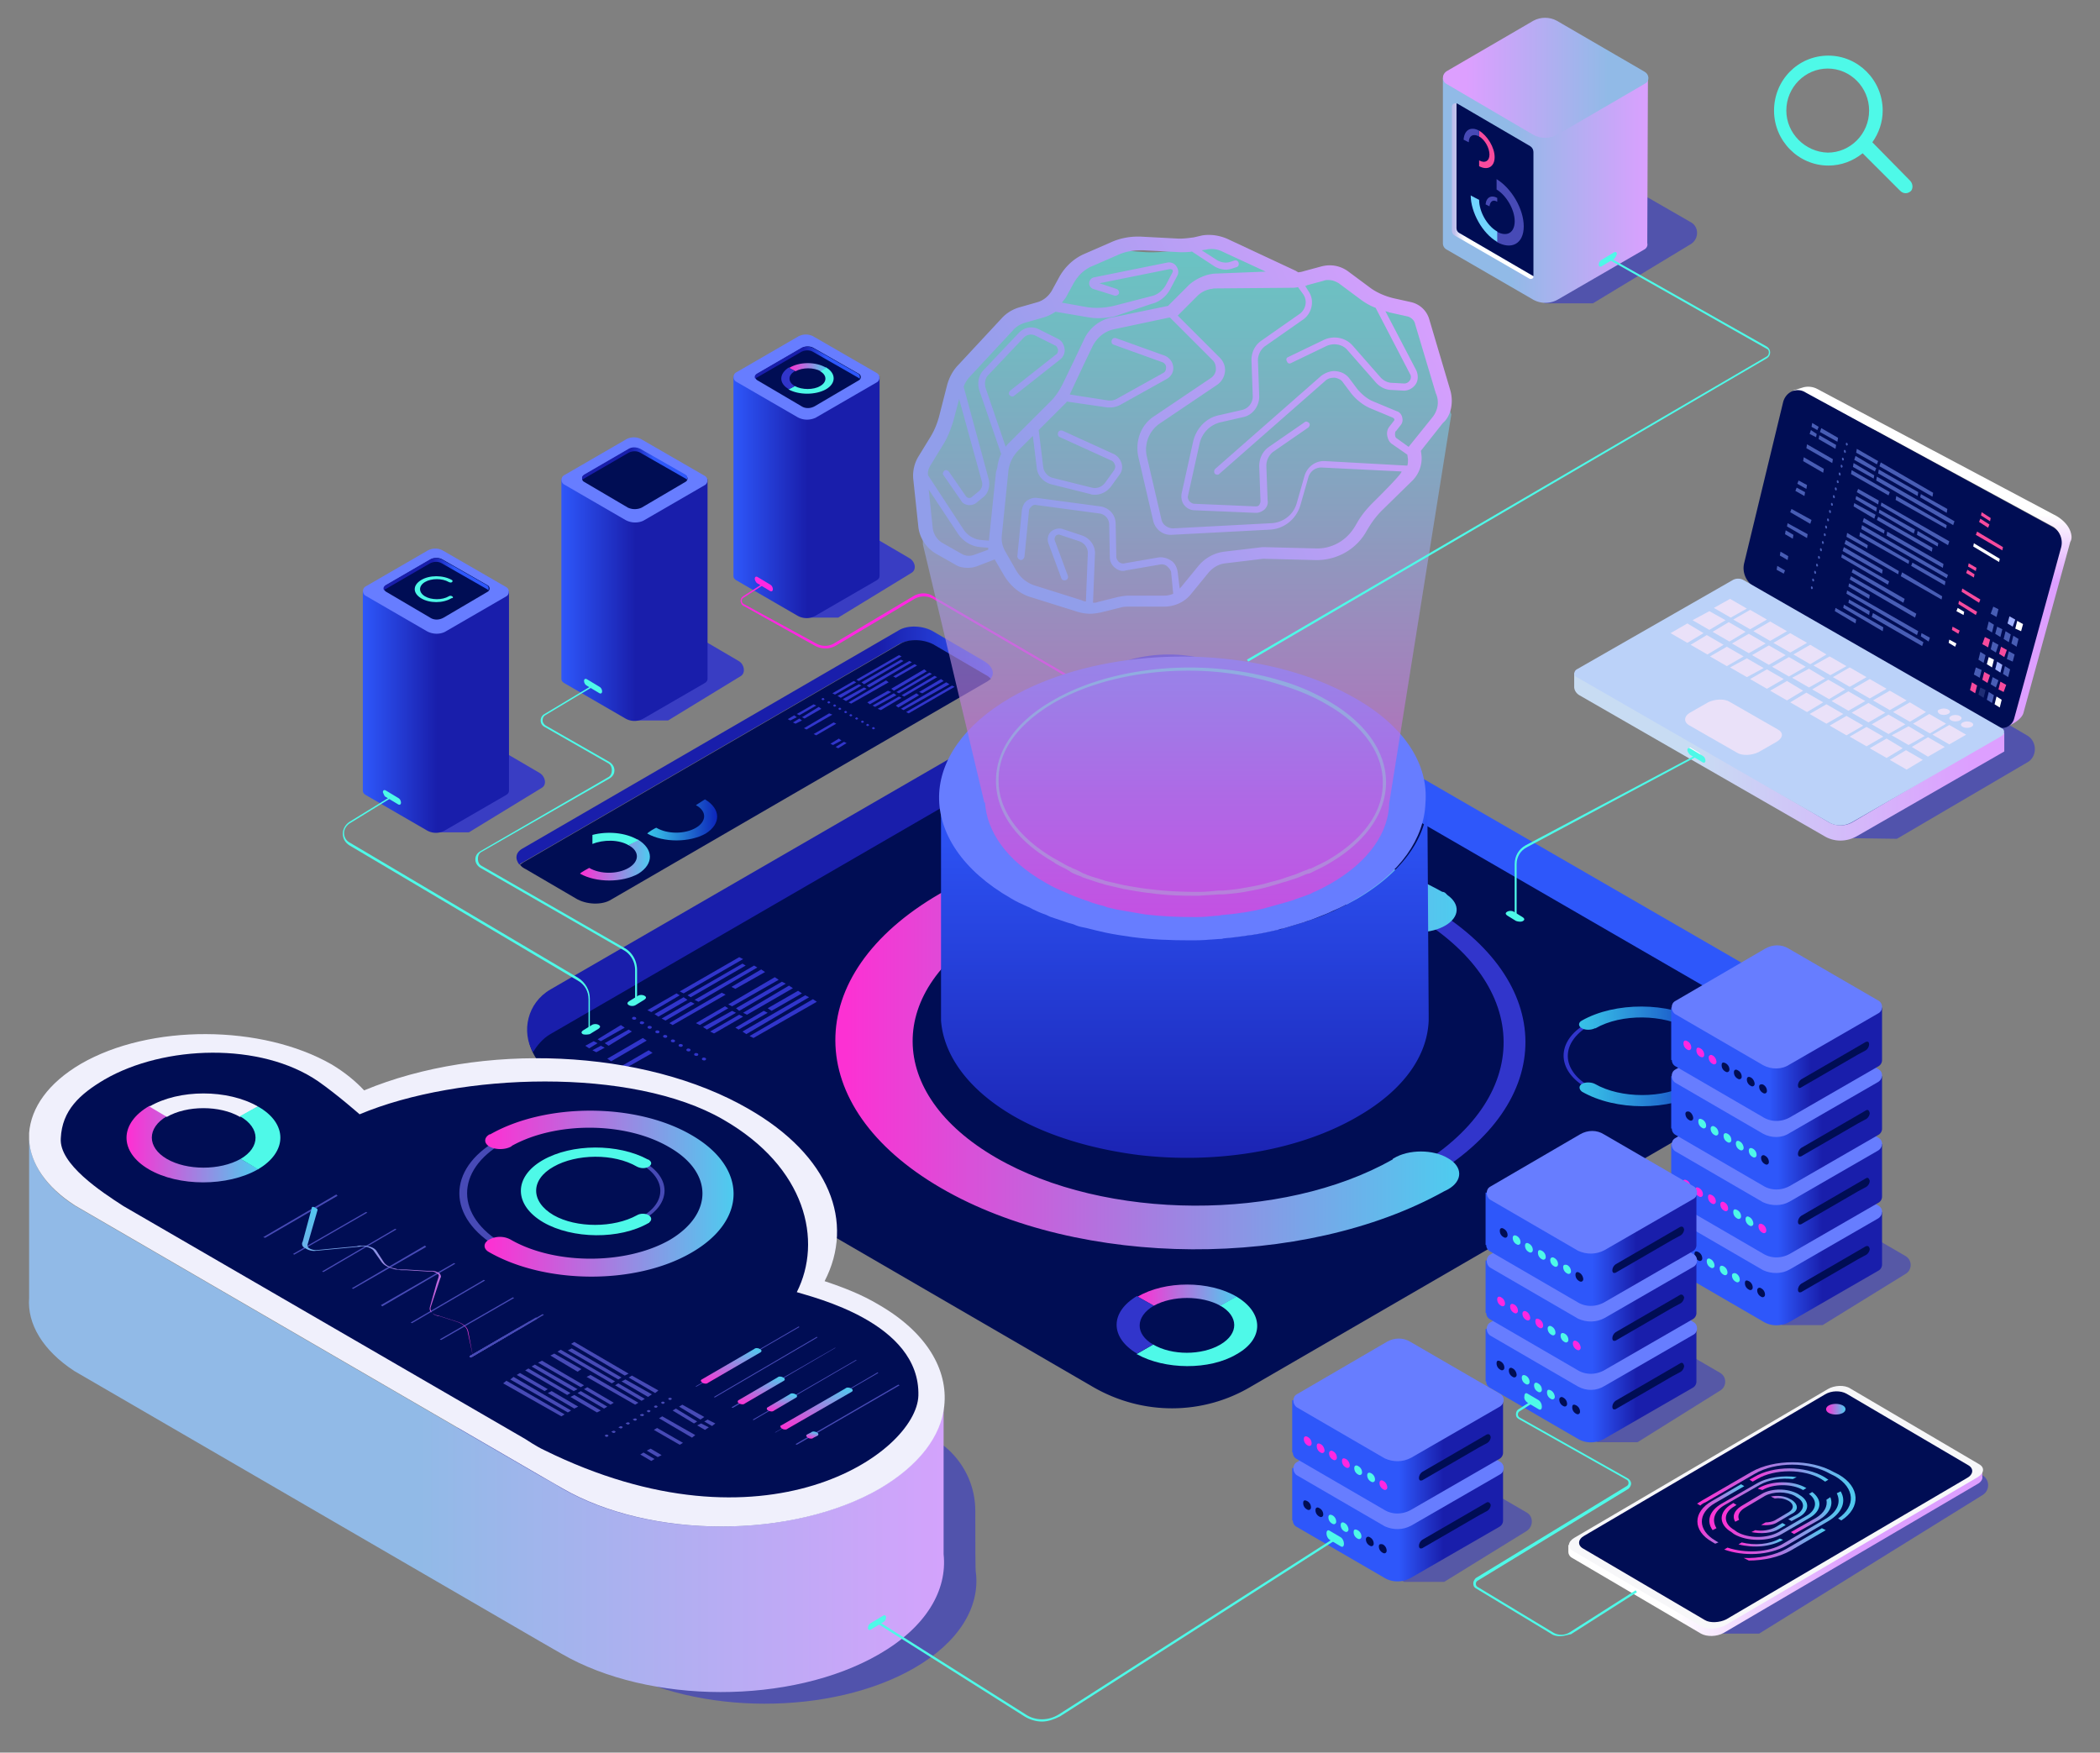 <svg xmlns="http://www.w3.org/2000/svg" xmlns:v="https://vecta.io/nano" viewBox="0 0 324.7 271"><rect x="0" y="0" width="324.7" height="271" fill="#808080" stroke="none"/><style><![CDATA[.V{fill:#000d54}.W{fill:#4ef9e8}.X{fill:#677dff}.Y{fill:#3135cb}.Z{fill:#ff27e1}.a{fill:#f74b9d}.b{fill:#485db5}.c{fill:#fff}.d{fill:#474ab6}.e{fill:#9faffc}]]></style><g class="Y"><path d="M313.4 113.7l-19.2-11.2a6.05 6.05 0 0 0-6.1 0l-20.6 14.7 18.5 12.4 7.3.1 20.3-11.9c1.4-.9 1.4-3.2-.2-4.1zm-6.9 114.4l-21.2-12.4c-1.9-1.1-1.6 1.1-3.5 2.2l-38.1 22 19.4 12.7h8.9l34.5-21.4c1.2-.7 1.2-2.4 0-3.1z" opacity=".59"></path><path d="M83.4 119.5L72.3 113c-1.1-.6-2.5-.6-3.5 0l-11.9 8.5 10.7 7.2h4.9l11.3-6.9c.8-.5.5-1.8-.4-2.3zm30.8-17.3l-11.1-6.5c-1.1-.6-2.5-.6-3.5 0l-11.9 8.5 10.7 7.2h4.9l11.3-6.9c.7-.5.5-1.8-.4-2.3zm26.4-15.9l-11.1-6.5c-1.1-.6-2.5-.6-3.5 0l-12 8.5 10.7 7.2h4.9l11.3-6.9c.9-.5.6-1.8-.3-2.3z" opacity=".89"></path></g><path d="M168.9 214.4l-83.7-48.6c-4.7-2.8-4.7-9.6 0-12.4l84.2-48.9a22.59 22.59 0 0 1 22.5 0l85.2 49.5c4.6 2.7 4.6 9.3 0 11.9l-83.5 48.4c-7.6 4.6-17 4.6-24.7.1z" class="V"></path><linearGradient id="A" gradientUnits="userSpaceOnUse" x1="81.568" y1="132.091" x2="280.837" y2="132.091"><stop offset=".422" stop-color="#191eab"></stop><stop offset=".643" stop-color="#2e57fa"></stop></linearGradient><path d="M85.1 159.9l84.3-48.8c7-4 15.6-4 22.5 0l85.4 49.4c1.1.6 1.9 1.5 2.5 2.5 1.8-3.1 1-7.4-2.5-9.5L192 104.2c-7-4-15.6-4-22.5 0L85.1 153c-3.6 2.1-4.5 6.5-2.7 9.7.7-1.1 1.5-2.1 2.7-2.8z" fill="url(#A)"></path><path d="M148.5 182c-20-11.6-20.1-30.5-.2-42.1s52.4-11.5 72.5.1c20 11.6 20.1 30.5.2 42.1s-52.4 11.5-72.5-.1zm69.9-40.6c-18.7-10.9-49.1-10.9-67.7-.1s-18.5 28.4.2 39.3 49.1 10.9 67.7.1 18.5-28.4-.2-39.3z" class="Y"></path><linearGradient id="B" gradientUnits="userSpaceOnUse" x1="129.218" y1="161.026" x2="225.626" y2="161.026"><stop offset=".016" stop-color="#fc31d3"></stop><stop offset="1" stop-color="#4dccef"></stop></linearGradient><path d="M223.9 179.1c-2.3-1.4-6.1-1.4-8.4 0-.1 0-.1.1-.2.2-17 9.6-44.4 9.5-61.3-.3-17.1-9.9-17.2-26-.2-35.8 16.8-9.8 44.1-9.8 61.2-.2l.1.1c.1 0 .2.1.3.1 0 0 .1 0 .1.1 2.4 1.2 5.8 1.1 8-.2s2.3-3.3.3-4.7l-.1-.1-.2-.2c-.1-.1-.3-.2-.5-.2-21.8-12.1-56.4-12.1-77.7.3-21.6 12.5-21.5 32.9.2 45.5 21.5 12.5 56.1 12.6 77.8.5l.6-.3c2.3-1.3 2.3-3.5 0-4.8z" fill="url(#B)"></path><path d="M245.3 168.2c-4.7-2.7-4.7-7.2-.1-9.9 4.7-2.7 12.4-2.7 17.1 0s4.7 7.2.1 9.9c-4.7 2.7-12.4 2.7-17.1 0zm16.6-9.6c-4.5-2.6-11.7-2.6-16.2 0-4.4 2.6-4.4 6.8.1 9.4s11.7 2.6 16.2 0c4.4-2.6 4.4-6.8-.1-9.4z" class="Y"></path><linearGradient id="C" gradientUnits="userSpaceOnUse" x1="244.115" y1="163.242" x2="266.979" y2="163.242"><stop offset="0" stop-color="#38c3e8"></stop><stop offset=".177" stop-color="#32ade2"></stop><stop offset=".545" stop-color="#2273d1"></stop><stop offset="1" stop-color="#0c25ba"></stop></linearGradient><path d="M263.1 157.9c-5.1-3-13.4-3-18.5-.1-.6.3-.6.9 0 1.2.5.3 1.4.3 2 0h.1c4-2.3 10.5-2.2 14.5.1 4 2.4 4.1 6.2 0 8.5-4 2.3-10.6 2.3-14.6 0-.6-.3-1.5-.3-2 0s-.5.8 0 1.2c5.2 3 13.5 3 18.6 0 5.1-3.1 5-8-.1-10.9z" fill="url(#C)"></path><linearGradient id="D" gradientUnits="userSpaceOnUse" x1="182.991" y1="185.291" x2="182.991" y2="123.921"><stop offset="0" stop-color="#191eab"></stop><stop offset="1" stop-color="#2e57fa"></stop></linearGradient><path d="M220.7 124.8c-.5 5.2-4.1 10.2-10.9 14.2-1.1.6-2.2 1.2-3.3 1.7-.3.2-.7.3-1.1.5a27.73 27.73 0 0 1-2.6 1c-.4.1-.8.3-1.2.4l-3 .9c-.3.1-.5.2-.8.2-1.4.3-2.7.6-4.1.8h-.1c-1.3.2-2.7.4-4.1.5-.3 0-.5 0-.8.1-1.2.1-2.4.2-3.7.2h-.7c-3 0-6-.1-8.9-.5-1.4-.2-2.8-.4-4.2-.7-.4-.1-.9-.2-1.3-.3-.5-.1-1.1-.2-1.6-.4-.5-.1-1.1-.3-1.6-.4-.4-.1-.8-.2-1.2-.4l-2.7-.9c-.3-.1-.6-.2-.9-.4-.7-.3-1.3-.5-1.9-.8-.3-.1-.6-.3-.8-.4-.9-.4-1.7-.9-2.6-1.3-6.8-3.9-10.4-9-11-14.1h-.1v33.1c.4 5.3 4.1 10.6 11.1 14.7 5.5 3.2 12.4 5.2 19.5 6.1 11.9 1.4 24.7-.6 33.9-6 7.1-4.1 10.7-9.4 10.9-14.8v-.1-1l-.2-31.9h0z" fill="url(#D)"></path><path d="M178.3 207.9c2.9 1.7 7.5 1.7 10.4 0s2.8-4.4 0-6h-.1l2.5-1.4h.1c4.2 2.5 4.3 6.5 0 8.9-4.2 2.5-11.1 2.4-15.4 0h-.1l2.6-1.5z" class="W"></path><linearGradient id="E" gradientUnits="userSpaceOnUse" x1="175.923" y1="200.278" x2="191.195" y2="200.278"><stop offset=".016" stop-color="#fc31d3"></stop><stop offset="1" stop-color="#4dccef"></stop></linearGradient><path d="M191.2 200.5l-2.5 1.4c-2.9-1.6-7.4-1.6-10.3 0l-2.5-1.4c4.2-2.5 11.1-2.5 15.3 0z" fill="url(#E)"></path><g class="Y"><path d="M178.4 201.9c-2.9 1.7-2.9 4.4-.1 6l-2.5 1.4c-4.2-2.5-4.2-6.4 0-8.9.1.1 2.6 1.5 2.6 1.5zm-80.1-44.3c-.1.1-.3.1-.5 0-.1-.1-.1-.2 0-.3s.3-.1.5 0c.1.1.1.3 0 .3zm1.2.7c-.1.1-.3.1-.5 0-.1-.1-.1-.2 0-.3s.3-.1.5 0 .1.2 0 .3z"></path><use href="#Q"></use><use href="#Q" x="1.2" y="0.7"></use><use href="#Q" x="2.4" y="1.4"></use><use href="#Q" x="3.6" y="2.1"></use><use href="#Q" x="4.8" y="2.8"></use><use href="#Q" x="6" y="3.5"></use><use href="#Q" x="7.2" y="4.2"></use><use href="#Q" x="8.4" y="4.9"></use><path d="M105.1 153.9l-4.4 2.6-.6-.3 4.5-2.6zm1.2.7l-4.5 2.6-.6-.4 4.5-2.6zm1.1.6l-4.5 2.6-.6-.3 4.5-2.6zm4.8-1.4l-8.2 4.7-.5-.3 8.1-4.7zm.4 2.1l-4.4 2.6-.6-.3 4.5-2.6zm1.2.7l-4.5 2.6-.6-.4 4.5-2.5zm1.1.6l-4.5 2.6-.6-.3 4.5-2.6zm-.6-9.2l-9.2 5.3.6.3 9.2-5.3zm1 1.3l-8.5 4.9-.5-.3 8.5-4.9zm1.3 0l-9.2 5.3.6.3 9.1-5.3zm1.1.6l-4.6 2.7.6.3 4.6-2.6zm2.1 1.2l-7.2 4.2.6.3 7.2-4.1zm1.1.7l-7.1 4.1.5.4 7.2-4.2zm1.1.6l-7.1 4.2.6.3 7.1-4.1zm-3.3 4.2l-4.5 2.6-.5-.3 4.4-2.6zm4.7-3.4l-4.7 2.7.6.4 4.7-2.7zm1.1.7l-9.7 5.6.6.4 9.7-5.7zm1.2.6l-9.8 5.7.6.3 9.8-5.6zm-29.7 4l-3.6 2.2.5.3 3.7-2.1zm1.2.7l-3.7 2.1.6.4 3.6-2.2zm2.2 1.3l-5.5 3.2.6.4 5.5-3.2zm-3.4 4.4l.5.4 4.4-2.5-.6-.4zm-5.5-3.2l.6.4 1.3-.8-.6-.3zm1.1.7l.6.3 1.3-.7-.6-.3zm8 4.6l.6.4 1.8-1.1-.6-.3zm1.1.7l.6.3 1.8-1-.5-.4z"></path></g><linearGradient id="F" gradientUnits="userSpaceOnUse" x1="79.937" y1="115.303" x2="153.635" y2="115.303"><stop offset=".757" stop-color="#191eab"></stop><stop offset="1" stop-color="#2e57fa"></stop></linearGradient><path d="M80.9 133.3L139 99.6c1.4-.8 3.9-.7 5.5.2l7.7 4.5c.4.2.7.5.9.7.8-.8.4-2-1-2.8l-7.7-4.5c-1.6-1-4.1-1.1-5.5-.2l-58.1 33.7c-1.1.6-1.2 1.6-.5 2.5.2-.2.4-.3.6-.4z" fill="url(#F)"></path><path d="M81.3 134.4l7.7 4.5c1.6 1 4.1 1.1 5.5.2l58.1-33.7c.2-.1.4-.3.6-.4-.2-.3-.5-.5-.9-.7l-7.7-4.5c-1.6-1-4.1-1.1-5.5-.2L81 133.3c-.2.1-.4.3-.6.4.2.3.5.5.9.7z" class="V"></path><g class="Y"><use href="#R"></use><use href="#R" x="0.9" y="0.5"></use><use href="#R" x="1.8" y="1"></use><use href="#R" x="2.6" y="1.5"></use><use href="#R" x="3.5" y="2"></use><use href="#R" x="4.3" y="2.5"></use><use href="#R" x="5.2" y="3"></use><use href="#R" x="6.1" y="3.5"></use><use href="#R" x="6.9" y="4"></use><use href="#R" x="7.8" y="4.5"></use><path d="M132.4 105.5l-3.3 1.9-.4-.2 3.3-1.9zm.8.5l-3.2 1.9-.5-.3 3.3-1.8zm.8.5l-3.2 1.9-.5-.3 3.3-1.8zm3.4-1l-5.8 3.3-.4-.2 5.8-3.4zm.4 1.5l-3.3 1.9-.4-.3 3.2-1.8zm.8.5l-3.3 1.8-.4-.2 3.3-1.9zm.8.4l-3.2 1.9-.5-.2 3.3-1.9zm-.4-6.6l-6.6 3.8.4.2 6.6-3.8zm.7.9l-6.1 3.6-.4-.3 6.1-3.5zm.9 0L134 106l.4.3 6.6-3.9zm.8.5l-3.3 1.9.4.2 3.3-1.9zm1.5.8l-5.1 3 .4.3 5.1-3zm.8.5l-5.1 3 .4.2 5.1-3zm.8.5l-5.1 3 .4.2 5.1-3zm-2.4 3l-3.2 1.9-.4-.3 3.2-1.9zm3.4-2.5l-3.4 2 .5.2 3.3-1.9zm.8.5l-7 4.1.4.2 7.1-4zm.9.5l-7.1 4.1.4.2 7.1-4.1zm-21.4 2.9l-2.6 1.5.4.2 2.6-1.5zm.8.4l-2.6 1.6.4.2 2.6-1.5zm1.6 1l-3.9 2.3.4.2 4-2.3zm-2.4 3.2l.4.2 3.1-1.8-.4-.2zm-4-2.3l.4.2 1-.5-.4-.3zm.8.5l.4.2 1-.5-.4-.3zm5.8 3.3l.4.2 1.3-.7-.4-.3zm.8.5l.4.2 1.3-.8-.4-.2z"></path></g><linearGradient id="G" gradientUnits="userSpaceOnUse" x1="89.66" y1="132.944" x2="100.516" y2="132.944"><stop offset=".016" stop-color="#fc31d3"></stop><stop offset="1" stop-color="#4dccef"></stop></linearGradient><path d="M91.1 134.2c1.7 1 4.4 1 6.1 0s1.7-2.6 0-3.5l1.4-.9c2.5 1.5 2.5 3.8.1 5.3-2.5 1.4-6.5 1.4-9 0-.1-.1 1.4-.9 1.4-.9z" fill="url(#G)"></path><path d="M91.6 129.1v1.4c1.7-.7 4.1-.7 5.6.2l1.5-.8c-2-1.2-4.8-1.4-7.1-.8z" class="W"></path><linearGradient id="H" gradientUnits="userSpaceOnUse" x1="100.072" y1="126.723" x2="110.928" y2="126.723"><stop offset="0" stop-color="#38c3e8"></stop><stop offset=".177" stop-color="#32ade2"></stop><stop offset=".545" stop-color="#2273d1"></stop><stop offset="1" stop-color="#0c25ba"></stop></linearGradient><path d="M101.5 128c1.7 1 4.4 1 6.1 0s1.7-2.6 0-3.5l1.4-.9c2.5 1.5 2.5 3.8.1 5.3-2.5 1.4-6.5 1.4-9 0-.1-.1 1.4-1 1.4-.9 0-.1 0-.1 0 0z" fill="url(#H)"></path><path d="M295.3 27.9l-5.8-5.9c1-1.4 1.6-3.1 1.6-4.9 0-4.7-3.8-8.5-8.4-8.5-4.7 0-8.4 3.8-8.4 8.5s3.8 8.5 8.4 8.5c2 0 3.8-.7 5.3-1.9l5.8 5.8c.5.5 1.2.5 1.7 0 .3-.4.3-1.1-.2-1.6zm-19.1-10.8c0-3.6 2.9-6.5 6.4-6.5s6.4 2.9 6.4 6.5-2.9 6.5-6.4 6.5c-3.5-.1-6.4-3-6.4-6.5z" class="W"></path><linearGradient id="I" gradientUnits="userSpaceOnUse" x1="56.117" y1="110.057" x2="78.734" y2="110.057"><stop offset="0" stop-color="#2e57fa"></stop><stop offset=".508" stop-color="#191eab"></stop></linearGradient><path d="M78.7 91.4H56.1v30.8c0 .3.1.5.4.7l9.5 5.5a2.8 2.8 0 0 0 2.8 0l9.5-5.5c.3-.2.4-.4.4-.7V91.4z" fill="url(#I)"></path><use href="#S" class="X"></use><use href="#T" class="V"></use><linearGradient id="J" gradientUnits="userSpaceOnUse" x1="76.076" y1="88.81" x2="59.237" y2="88.81"><stop offset=".341" stop-color="#2e57fa"></stop><stop offset=".546" stop-color="#191eab"></stop></linearGradient><path d="M59.6 91.1l6.9-4c.6-.3 1.3-.3 1.8 0l7 4c.1.1.2.1.2.2.1-.3.1-.6-.2-.8l-7-4c-.6-.3-1.3-.3-1.8 0l-6.9 4c-.3.2-.4.5-.2.8.1-.1.1-.2.2-.2z" fill="url(#J)"></path><path d="M69.9 92.2c-.1-.1-.4-.1-.5 0-1 .6-2.7.6-3.7 0s-1-1.6 0-2.2 2.7-.6 3.7 0c.2.1.4.1.5 0s.1-.2 0-.3c-1.4-.8-3.5-.8-4.8 0s-1.3 2 0 2.8 3.4.8 4.7 0c.3 0 .3-.2.1-.3z" class="W"></path><linearGradient id="K" gradientUnits="userSpaceOnUse" x1="86.813" y1="92.782" x2="109.429" y2="92.782"><stop offset="0" stop-color="#2e57fa"></stop><stop offset=".508" stop-color="#191eab"></stop></linearGradient><path d="M109.4 74.1H86.8v30.8c0 .3.1.5.4.7l9.5 5.5a2.8 2.8 0 0 0 2.8 0l9.5-5.5c.3-.2.4-.4.4-.7 0 0 0-30.8 0-30.8z" fill="url(#K)"></path><use href="#S" x="30.7" y="-17.2" class="X"></use><path d="M97.1 78.5l-6.8-4a.57.57 0 0 1 0-1l6.9-4c.6-.3 1.3-.3 1.8 0l7 4a.57.57 0 0 1 0 1l-6.8 4a2.56 2.56 0 0 1-2.1 0z" class="V"></path><linearGradient id="L" gradientUnits="userSpaceOnUse" x1="106.713" y1="71.739" x2="89.874" y2="71.739"><stop offset=".341" stop-color="#2e57fa"></stop><stop offset=".546" stop-color="#191eab"></stop></linearGradient><path d="M90.3 74l6.9-4c.6-.3 1.3-.3 1.8 0l7 4c.1.1.2.1.2.2.1-.3.1-.6-.2-.8l-7-4c-.6-.3-1.3-.3-1.8 0l-6.9 4c-.3.2-.4.5-.2.8 0-.1.1-.1.2-.2z" fill="url(#L)"></path><linearGradient id="M" gradientUnits="userSpaceOnUse" x1="113.385" y1="76.889" x2="136.001" y2="76.889"><stop offset="0" stop-color="#2e57fa"></stop><stop offset=".508" stop-color="#191eab"></stop></linearGradient><path d="M136 58.2h-22.6V89c0 .3.1.5.4.7l9.5 5.5a2.8 2.8 0 0 0 2.8 0l9.5-5.5c.3-.2.4-.4.4-.7 0 0 0-30.8 0-30.8z" fill="url(#M)"></path><path d="M123.3 64.5l-9.5-5.5c-.5-.3-.5-1.1 0-1.4l9.5-5.5a2.44 2.44 0 0 1 2.6 0l9.7 5.6c.5.3.5 1.1 0 1.4l-9.5 5.5c-.9.4-1.9.4-2.8-.1z" class="X"></path><use href="#T" x="57.4" y="-32.7" class="V"></use><linearGradient id="N" gradientUnits="userSpaceOnUse" x1="133.437" y1="56.076" x2="116.599" y2="56.076"><stop offset=".341" stop-color="#2e57fa"></stop><stop offset=".546" stop-color="#191eab"></stop></linearGradient><path d="M117 58.4l6.9-4c.6-.3 1.3-.3 1.8 0l7 4c.1.1.2.1.2.2.1-.3.1-.6-.2-.8l-7-4c-.6-.3-1.3-.3-1.8 0l-6.9 4c-.3.2-.4.5-.2.8 0-.1.1-.2.2-.2z" fill="url(#N)"></path><path d="M122.9 59.7c1.1.6 2.9.6 3.9 0 1.1-.6 1.1-1.7 0-2.3l.9-.6c1.6.9 1.6 2.5 0 3.4s-4.2.9-5.8 0c0 0 1-.5 1-.5z" class="W"></path><linearGradient id="O" gradientUnits="userSpaceOnUse" x1="121.977" y1="56.791" x2="127.779" y2="56.791"><stop offset=".016" stop-color="#fc31d3"></stop><stop offset="1" stop-color="#4dccef"></stop></linearGradient><path d="M127.8 56.9l-.9.5c-1.1-.6-2.8-.6-3.9 0l-1-.5c1.6-1 4.2-1 5.8 0z" fill="url(#O)"></path><path d="M122.9 57.4c-1.1.6-1.1 1.7 0 2.3l-.9.5c-1.6-.9-1.6-2.4 0-3.4 0 .1.9.6.9.6z" class="Y"></path><path d="M59.6 123.2l2 1.2c.2.1.4 0 .4-.3s-.2-.6-.4-.7l-2-1.2c-.2-.1-.4 0-.4.3.1.2.2.6.4.7z" class="W"></path><path d="M117.1 90.2l2 1.2c.2.1.4 0 .4-.3s-.2-.6-.4-.7l-2-1.2c-.2-.1-.4 0-.4.3 0 .2.2.6.4.7z" class="Z"></path><g class="W"><path d="M90.7 106l2 1.2c.2.1.4 0 .4-.3s-.2-.6-.4-.7l-2-1.2c-.2-.1-.4 0-.4.3s.2.6.4.7zm.6 53.2H91v-4.7c0-1.2-.6-2.3-1.7-2.9L54 130.7c-.6-.4-1-1-1-1.8 0-.7.4-1.4 1-1.8l6.5-4 .1.2-6.5 4c-.5.3-.9.9-.9 1.5s.3 1.2.9 1.5l35.3 20.9c1.1.7 1.8 1.9 1.8 3.2v4.8z"></path><path d="M98.5 154.8h-.3V150c0-1.3-.7-2.5-1.8-3.1l-22.1-12.7c-.5-.3-.8-.8-.8-1.3 0-.6.3-1 .8-1.3L94 120.2c.4-.2.6-.6.6-1.1s-.2-.9-.6-1.1l-9.8-5.6a1.1 1.1 0 0 1-.6-1 1.1 1.1 0 0 1 .6-1l7.5-4.5.1.2-7.5 4.5c-.3.2-.4.5-.4.8s.2.6.5.8l9.8 5.6c.5.3.8.8.8 1.3 0 .6-.3 1-.8 1.3l-19.7 11.3c-.4.2-.6.6-.6 1.1s.2.9.6 1.1l22.1 12.7c1.2.7 1.9 2 1.9 3.4v4.8z"></path></g><path d="M170.3 107.8l-26-15.2a2.99 2.99 0 0 0-2.9 0l-12.1 7.2c-1 .6-2.2.6-3.2.1L115 93.7c-.3-.1-.4-.4-.5-.7 0-.3.1-.6.4-.8l3.1-2 .1.2-3.1 2a.55.55 0 0 0-.3.5.55.55 0 0 0 .3.5l11.2 6.1c.9.5 2 .5 2.9-.1l12.1-7.2c1-.6 2.2-.6 3.1 0l26 15.2v.4z" class="Z"></path><path d="M209.6 108c-2.8-1.6-6-3-9.4-4-14.2-4.3-32.1-3-44 3.9-7.2 4.2-10.9 9.7-11 15.2-.1 5.7 3.6 11.5 11.1 15.8.8.5 1.7.9 2.6 1.3.3.1.6.3.8.4.6.3 1.3.6 1.9.8.3.1.6.3.9.4l2.7.9c.4.1.8.2 1.2.4.5.2 1.1.3 1.6.4s1.1.3 1.6.4c.4.1.9.2 1.3.3 1.4.3 2.8.5 4.2.7 3 .4 6 .5 8.9.5h.7c1.2 0 2.4-.1 3.7-.2.3 0 .5 0 .8-.1 1.4-.1 2.7-.3 4.1-.5h.1c1.4-.2 2.8-.5 4.1-.8.3-.1.6-.2.8-.2l3-.9c.4-.1.8-.3 1.2-.4.9-.3 1.8-.7 2.6-1 .4-.2.7-.3 1.1-.5 1.2-.5 2.3-1.1 3.3-1.7 7.1-4.1 10.7-9.5 10.9-14.9.5-5.9-3.1-11.8-10.8-16.2z" class="X"></path><path d="M184.2 138.5c-2.1 0-4.3-.1-6.3-.4-1.1-.1-2.2-.3-3.4-.5-.4-.1-.7-.1-1-.2l-1.3-.3-1.3-.3-.3-.1c-.2-.1-.4-.1-.7-.2l-2.1-.7c-.2-.1-.4-.1-.5-.2l-.2-.1c-.6-.2-1.1-.4-1.6-.7l-.1-.1c-.2-.1-.4-.2-.5-.3-.8-.4-1.5-.7-2-1.1-5.9-3.4-9-7.9-8.9-12.8.1-4.7 3.2-9 8.8-12.2 9.3-5.4 23.4-6.6 35.1-3.1a31.97 31.97 0 0 1 7.5 3.2c5.9 3.4 9.1 8.1 8.9 13-.2 4.6-3.3 8.9-8.8 12.1-.8.5-1.7.9-2.7 1.4-.2.1-.4.2-.6.2l-.3.1c-.7.3-1.4.6-2.1.8l-.9.3c-.8.2-1.6.5-2.4.7l-.3.1c-.1 0-.3.1-.4.1-1.1.3-2.2.5-3.3.7s-2.2.3-3.4.4h-.5-.2c-1 .1-1.9.1-2.9.2h-.2-.4-.7zm-.4-34.8c-7.7 0-15.2 1.7-20.9 5-5.4 3.2-8.5 7.3-8.5 11.8-.1 4.6 3 9 8.7 12.3.6.3 1.2.7 2 1.1.2.1.4.2.5.2l.1.1c.5.2 1 .4 1.5.7l.2.1c.2.1.3.1.5.2.7.3 1.4.5 2.1.7.2.1.4.1.6.2l.3.1c.4.1.8.2 1.3.3.4.1.8.2 1.3.3.3.1.6.1 1 .2 1.2.2 2.3.4 3.4.5 2.3.3 4.7.4 7 .4h.4.2c1 0 1.9-.1 2.9-.2h.2.5c1.2-.1 2.2-.2 3.2-.4 1.2-.2 2.3-.4 3.4-.7.1 0 .3-.1.4-.1l.3-.1c.8-.2 1.6-.4 2.4-.7l.9-.3c.7-.2 1.3-.5 2.1-.8l.3-.1c.2-.1.4-.2.6-.2 1-.5 1.9-.9 2.6-1.3 5.3-3.1 8.4-7.2 8.5-11.6.2-4.7-2.9-9.2-8.7-12.5-2.2-1.3-4.7-2.3-7.4-3.1-4.5-1.4-9.2-2.1-13.9-2.1zm-86.6 51.7c-.3-.2-.2-.4.1-.6l1.3-.8c.3-.2.8-.2 1.1 0s.2.4-.1.6l-1.3.8c-.3.2-.8.2-1.1 0zm-7.1 4.5c-.3-.2-.2-.4.1-.6l1.3-.8c.3-.2.8-.2 1.1 0s.2.4-.1.6l-1.3.8c-.4.1-.9.1-1.1 0zm145.4-17.5c.3-.2.2-.4-.1-.6l-1.3-.8c-.3-.2-.8-.2-1.1 0s-.2.4.1.6l1.3.8c.3.1.8.2 1.1 0z" class="W"></path><defs><filter id="P" filterUnits="userSpaceOnUse" x="142.5" y="38.1" width="81.7" height="103.4"></filter><path id="Q" d="M100.7 159c-.1.1-.3.1-.5 0-.1-.1-.1-.2 0-.3s.3-.1.5 0c.1.1.1.2 0 .3z"></path><path id="R" d="M127.4 108.2c-.1.1-.2.1-.3 0s-.1-.1 0-.2.2-.1.3 0 .1.2 0 .2z"></path><path id="S" d="M66 97.6l-9.5-5.5c-.5-.3-.5-1.1 0-1.4l9.5-5.5a2.44 2.44 0 0 1 2.6 0l9.7 5.6c.5.3.5 1.1 0 1.4l-9.5 5.5c-.8.4-1.9.4-2.8-.1z"></path><path id="T" d="M66.5 95.5l-6.8-4a.57.57 0 0 1 0-1l6.9-4c.6-.3 1.3-.3 1.8 0l7 4a.57.57 0 0 1 0 1l-6.8 4c-.7.4-1.5.4-2.1 0z"></path><path id="U" d="M291 187.4v8.1a1.1 1.1 0 0 1-.6 1l-13.7 7.9c-1.3.7-2.8.7-4 0l-13.6-7.9a1.1 1.1 0 0 1-.6-1h-.1v-8.1H291z"></path><path id="V" d="M288.5 192.7l-1.2.7-8.8 5.1c-.3.2-.5.6-.5.9 0 .4.2.5.5.4l8.8-5.1 1.3-.7c.3-.2.5-.6.5-.9-.1-.4-.3-.5-.6-.4z"></path><path id="W" d="M288.5 182.2l-1.2.7-8.8 5.1c-.3.2-.5.6-.5.9 0 .4.2.5.5.4l8.8-5.1 1.3-.7c.3-.2.5-.6.5-.9-.1-.4-.3-.6-.6-.4z"></path><path id="X" d="M272 168a1.1 1.1 0 0 0 .6 1c.3.2.6 0 .6-.3a1.1 1.1 0 0 0-.6-1c-.3-.1-.6 0-.6.3z"></path><path id="Y" d="M270.1 166.9a1.1 1.1 0 0 0 .6 1c.3.2.6 0 .6-.3s-.2-.8-.6-1-.6 0-.6.3z"></path><path id="Z" d="M268.1 165.8a1.1 1.1 0 0 0 .6 1c.3.2.6 0 .6-.3a1.1 1.1 0 0 0-.6-1c-.3-.2-.6-.1-.6.3z"></path><path id="a" d="M266.2 164.7a1.1 1.1 0 0 0 .6 1c.3.2.6 0 .6-.3a1.1 1.1 0 0 0-.6-1c-.4-.2-.6-.1-.6.3z"></path><path id="b" d="M264.2 163.5a1.1 1.1 0 0 0 .6 1c.3.2.6 0 .6-.3s-.2-.8-.6-1c-.3-.2-.6 0-.6.3z"></path><path id="c" d="M272.3 179a1.1 1.1 0 0 0 .6 1c.3.2.6 0 .6-.3a1.1 1.1 0 0 0-.6-1c-.3-.2-.6 0-.6.3z"></path><path id="d" d="M270.4 177.9a1.1 1.1 0 0 0 .6 1c.3.2.6 0 .6-.3a1.1 1.1 0 0 0-.6-1c-.4-.2-.6 0-.6.3z"></path><path id="e" d="M268.4 176.8a1.1 1.1 0 0 0 .6 1c.3.2.6 0 .6-.3s-.2-.8-.6-1c-.3-.2-.6-.1-.6.3z"></path><path id="f" d="M262.3 205.5v8.1a1.1 1.1 0 0 1-.6 1l-13.7 7.9c-1.3.7-2.8.7-4 0l-13.6-7.9a1.1 1.1 0 0 1-.6-1h-.1v-8.1h32.6z"></path><path id="g" d="M248.1 203.8l13.7-7.9c.8-.4.8-1.6 0-2l-13.8-8c-1.1-.7-2.5-.7-3.7 0l-13.9 8.1c-.7.4-.7 1.5 0 2l13.6 7.9c1.3.6 2.8.6 4.1-.1z"></path><path id="h" d="M259.8 200.2l-1.2.7-8.8 5.1c-.3.2-.5.6-.5.9 0 .4.2.5.5.4l8.8-5.1 1.3-.7c.3-.2.5-.6.5-.9-.1-.3-.3-.5-.6-.4z"></path><path id="i" d="M241.7 195.9a1.1 1.1 0 0 0 .6 1c.3.2.6 0 .6-.3a1.1 1.1 0 0 0-.6-1c-.4-.1-.6 0-.6.3z"></path><path id="j" d="M239.2 215.3a1.1 1.1 0 0 0 .6 1c.3.2.6 0 .6-.3s-.2-.8-.6-1-.6-.1-.6.3z"></path><path id="k" d="M285.2 70c-.1-.1-.1-.2-.1-.3s.1-.2.2-.1.1.2.1.3-.1.2-.2.1z"></path><path id="l" d="M284.9 71.2c-.1-.1-.1-.2-.1-.3s.1-.2.2-.1.1.2.1.3-.1.1-.2.1z"></path><path id="m" d="M289.7 74l-3.2-1.8.1-.6 3.2 1.9z"></path><path id="n" d="M290.1 79.1l-3.2-1.9.1-.5 3.2 1.8z"></path><path id="o" d="M305.7 106l-.3 1.2-.8-.5.3-1.2z"></path><path id="p" d="M309 105.2l-.4 1.1-.8-.5.3-1.1z"></path><path id="q" d="M301.7 111.4c.4.2.9.2 1.3 0s.4-.5 0-.7-.9-.2-1.3 0-.4.5 0 .7z"></path><path id="r" d="M270.6 97.3l-2.6-1.5 2.6-1.5 2.6 1.5z"></path><path id="s" d="M279.9 102.7l-2.6-1.5 2.6-1.5 2.5 1.5z"></path><path id="t" d="M298.4 113.4l-2.6-1.5 2.5-1.5 2.6 1.5z"></path><path id="u" d="M103.4 216.4c.1.1.3.1.4 0s.1-.2 0-.2c-.1-.1-.3-.1-.4 0-.1 0-.1.1 0 .2z"></path><path id="v" d="M98 219.6c.1.1.3.1.4 0s.1-.2 0-.2c-.1-.1-.3-.1-.4 0-.2 0-.2.1 0 .2z"></path><path id="w" d="M95.1 214.2l4.1 2.4.5-.3-4.1-2.4z"></path></defs><mask maskUnits="userSpaceOnUse" x="142.5" y="38.1" width="81.7" height="103.4" id="y"><g filter="url(#P)"><mask maskUnits="userSpaceOnUse" x="142.5" y="38.1" width="81.7" height="103.4" id="y"></mask><linearGradient id="z" gradientUnits="userSpaceOnUse" x1="183.362" y1="17.957" x2="183.362" y2="145.496"><stop offset="0"></stop><stop offset=".085" stop-color="#090909"></stop><stop offset=".222" stop-color="#202020"></stop><stop offset=".393" stop-color="#474747"></stop><stop offset=".592" stop-color="#7c7c7c"></stop><stop offset=".812" stop-color="silver"></stop><stop offset="1" stop-color="#fff"></stop></linearGradient><path d="M222 57.2c-.4-2.1-2.1-7.5-3.8-8.9-1.6-1.4-6-1.6-8.3-2.8-2.2-1.2-3-2.2-4.7-2.9h-.1c-5.2 0-8.8-1.5-13.5-3.5-4.4-1.9-9.6.1-14.3-.1-1.9-.1-3.7-.3-5.5-.5-4.1 2.3-6.4 6.3-10.3 9-1.4 1-3.9 1.5-4.9 2.2-.9.6-2.4 2.5-3.6 3.4-4.3 3.2-5.7 8.6-7.9 13.4-2.8 6-2.5 11.4-2.4 17.7l9.5 39.9h.1c.3 4.5 3.3 8.9 9.2 12.3.7.4 1.4.8 2.1 1.1.2.1.5.2.7.3.5.2 1.1.5 1.6.7.3.1.5.2.8.3.7.3 1.5.5 2.2.8.3.1.7.2 1 .3.4.1.9.2 1.3.4.4.1.9.2 1.3.3s.7.1 1.1.2l3.5.6c2.5.3 4.9.4 7.4.4h.6c1 0 2-.1 3-.2.2 0 .5 0 .7-.1 1.1-.1 2.3-.2 3.4-.4h.1c1.2-.2 2.3-.4 3.4-.7.2-.1.5-.1.7-.2.8-.2 1.7-.5 2.5-.7.3-.1.7-.2 1-.3.7-.3 1.5-.5 2.2-.8.3-.1.6-.2.9-.4 1-.4 1.9-.9 2.8-1.4 5.9-3.4 8.9-7.9 9-12.4l9.6-60.1c-1.1-3.4-1.7-3.8-2.4-6.9z" mask="url(#y)" fill="url(#z)"></path></g></mask><linearGradient id="AA" gradientUnits="userSpaceOnUse" x1="183.362" y1="17.957" x2="183.362" y2="145.496"><stop offset="0" stop-color="#4ef9e8"></stop><stop offset=".101" stop-color="#56f0e7"></stop><stop offset=".265" stop-color="#6ad9e5"></stop><stop offset=".469" stop-color="#8cb2e1"></stop><stop offset=".706" stop-color="#ba7ddb"></stop><stop offset=".969" stop-color="#f539d4"></stop><stop offset="1" stop-color="#fc31d3"></stop></linearGradient><path d="M222 57.2c-.4-2.1-2.1-7.5-3.8-8.9-1.6-1.4-6-1.6-8.3-2.8-2.2-1.2-3-2.2-4.7-2.9h-.1c-5.2 0-8.8-1.5-13.5-3.5-4.4-1.9-9.6.1-14.3-.1-1.9-.1-3.7-.3-5.5-.5-4.1 2.3-6.4 6.3-10.3 9-1.4 1-3.9 1.5-4.9 2.2-.9.6-2.4 2.5-3.6 3.4-4.3 3.2-5.7 8.6-7.9 13.4-2.8 6-2.5 11.4-2.4 17.7l9.5 39.9h.1c.3 4.5 3.3 8.9 9.2 12.3.7.4 1.4.8 2.1 1.1.2.1.5.2.7.3.5.2 1.1.5 1.6.7.3.1.5.2.8.3.7.3 1.5.5 2.2.8.3.1.7.2 1 .3.4.1.9.2 1.3.4.4.1.9.2 1.3.3s.7.1 1.1.2l3.5.6c2.5.3 4.9.4 7.4.4h.6c1 0 2-.1 3-.2.2 0 .5 0 .7-.1 1.1-.1 2.3-.2 3.4-.4h.1c1.2-.2 2.3-.4 3.4-.7.2-.1.5-.1.7-.2.8-.2 1.7-.5 2.5-.7.3-.1.7-.2 1-.3.7-.3 1.5-.5 2.2-.8.3-.1.6-.2.9-.4 1-.4 1.9-.9 2.8-1.4 5.9-3.4 8.9-7.9 9-12.4l9.6-60.1c-1.1-3.4-1.7-3.8-2.4-6.9z" opacity=".65" fill="url(#AA)"></path><linearGradient id="AB" gradientUnits="userSpaceOnUse" x1="225.753" y1="42.047" x2="158.994" y2="78.237"><stop offset=".011" stop-color="#dd9fff"></stop><stop offset="1" stop-color="#919eea"></stop></linearGradient><path d="M224.2 60.2L221 49.4c-.4-1.4-1.5-2.4-2.9-2.7l-2.7-.6c-1.2-.3-2.4-.8-3.4-1.5l-3.5-2.6c-1.2-.9-2.7-1.2-4.2-.8l-2.6.7c-.3.1-.7.2-1 .2-.1-.1-.2-.1-.3-.2l-10.7-5c-1.2-.5-2.5-.7-3.8-.5l-1.3.3c-.7.1-1.5.2-2.3.2l-5.7-.3c-1.7-.1-3.4.2-4.9.9l-3.9 1.7c-1.7.7-3.1 2-4 3.6l-1.2 2.2c-.5.8-1.2 1.4-2.1 1.7l-2.8.8c-1.1.3-2.1.9-2.9 1.8l-6.6 7.1c-.9.9-1.5 2.1-1.8 3.3l-1.2 4.7c-.3 1.1-.7 2.1-1.3 3.1l-1.9 3.1a5.73 5.73 0 0 0-.8 3.4l.8 7.5c.2 1.7 1.2 3.2 2.7 4.1l3 1.7c.6.4 1.3.5 2 .5.5 0 1-.1 1.5-.3l2.6-1 1.4 2.4c1 1.7 2.5 3 4.4 3.5l7 2.2c.7.2 1.3.3 2 .3.5 0 1.1-.1 1.6-.2l3.2-.8c.4-.1.8-.1 1.2-.1h5.4c1.6 0 3.2-.7 4.2-2l2.7-3.3c.7-.8 1.6-1.3 2.6-1.4l5.8-.7 8 .2c3.3.1 6.4-1.6 8-4.5l.3-.5c.6-1 1.3-1.9 2.1-2.7l4.7-4.6a4.89 4.89 0 0 0 1.4-3.8l-.1-.8 3.4-4.3c1.3-1.1 1.7-3.3 1.1-5.2zm-80.3 11.7l1.9-3.1c.7-1.1 1.2-2.4 1.6-3.7l.9-3.4 3.5 12.7c.2.6 0 1.2-.5 1.6l-1.1.9c-.1.1-.3.1-.4.1a.76.76 0 0 1-.4-.2l-2.7-3.9c-.2-.2-.5-.3-.7-.1s-.3.5-.1.7l2.7 3.9c.2.4.6.6 1.1.7h.2a1.69 1.69 0 0 0 1-.3l1.1-.9c.8-.6 1.1-1.7.9-2.7L149 59.8c.2-.6.6-1.2 1-1.6l6.6-7.1c.5-.6 1.2-1 1.9-1.2l2.8-.8c.7-.2 1.3-.5 1.9-.9l4.7.8c.6.1 1.2.2 1.8.2.9 0 1.8-.1 2.7-.3L178 47c1.3-.3 2.4-1.2 3-2.4l1-1.9c.3-.5.2-1.1-.1-1.5-.3-.5-.9-.7-1.4-.6l-11.4 2.3c-.4.1-.7.5-.7.9s.3.8.7.9l3.2 1c.3.1.6-.1.7-.3.1-.3-.1-.6-.3-.7l-2.7-.9 10.9-2.2c.2 0 .3.1.4.1 0 .1.1.2 0 .4l-1 1.9c-.5.9-1.3 1.6-2.3 1.8l-5.8 1.5c-1.3.3-2.7.4-4.1.2l-3.9-.7c.2-.3.4-.5.6-.8l1.2-2.2c.7-1.2 1.7-2.2 3-2.7l3.9-1.7c1.1-.5 2.3-.7 3.5-.7h.4l5.7.3c.6 0 1.2 0 1.8-.1l3.5 2.3c.5.3 1.1.5 1.8.5.3 0 .7-.1 1-.2l.6-.2c.3-.1.4-.4.3-.7s-.4-.4-.7-.3l-.6.2c-.6.2-1.3.1-1.9-.2l-2.5-1.6.7-.1c.8-.2 1.7-.1 2.5.3l6.7 3.1-7.6.3c-.5 0-1 .1-1.4.2-1 .3-2 .8-2.8 1.5l-.1.1-3.2 3.2-8.2 1.7-.6.1a6.07 6.07 0 0 0-4.1 3.2l-1.8 3.8-1.6 3.3c-.5 1-1.1 1.9-1.8 2.6l-6.2 6.2-.3.3c-.2.2-.4.4-.5.6l-3.1-9.1c-.2-.7-.1-1.5.4-2l5.5-5.8c.5-.5 1.2-.6 1.8-.3l3 1.5c.3.1.4.4.5.7 0 .3-.1.6-.3.7l-7.1 5.6c-.2.2-.3.5-.1.7s.5.3.7.1l7.1-5.6c.5-.4.8-1 .7-1.7-.1-.6-.4-1.2-1-1.5l-3-1.5a2.59 2.59 0 0 0-3 .5l-5.5 5.8c-.8.8-1 2-.7 3.1l3.4 9.9c-.3.6-.5 1.3-.6 2.1l-.2.7-1.1 10.6-1.2-.1a3.66 3.66 0 0 1-2.7-1.6l-5.5-8.4c-.1-.6.1-1.1.4-1.6zm6.7 13.9c-.6.2-1.2.2-1.8-.1l-3-1.7c-.9-.5-1.5-1.4-1.6-2.5l-.6-5.8 4.5 6.8c.8 1.2 2.1 2 3.5 2.1l1.2.1v.3l-2.2.8zm61.6-8c-.9.9-1.8 2-2.4 3.1l-.3.5c-1.3 2.2-3.6 3.5-6.1 3.4l-8-.2h-.2l-5.9.7c-1.6.2-3 1-4 2.2l-2.7 3.3-.2.2-.3-2.5c-.1-.7-.4-1.4-1-1.8s-1.3-.6-2-.5l-5.2.9c-.3.1-.6 0-.9-.2-.2-.2-.4-.5-.4-.8l-.1-5.1c0-1.4-1-2.5-2.4-2.7l-9.7-1.3c-.6-.1-1.1.1-1.6.4-.5.4-.7.9-.8 1.5l-.7 7.1c0 .3.2.5.5.6.3 0 .5-.2.6-.5l.7-7.1c0-.3.2-.5.4-.7s.5-.3.8-.2l9.7 1.3a1.73 1.73 0 0 1 1.5 1.7l.1 5.1c0 .6.3 1.2.8 1.6s1.1.6 1.7.4l5.2-.9c.4-.1.9 0 1.2.3s.6.6.6 1.1l.3 3.1c-.4.2-.9.3-1.4.3h-5.4c-.6 0-1.1.1-1.7.2l-3.2.8c-.2.1-.5.1-.7.1l.3-7.5c.1-1.3-.8-2.5-2-2.9l-3-1c-.6-.2-1.3 0-1.8.4-.5.5-.6 1.2-.4 1.8l2 5.4c.1.3.4.4.7.3s.4-.4.3-.7l-2-5.4c-.1-.3 0-.5.1-.7.2-.2.4-.3.7-.2l3 1c.8.3 1.3 1 1.3 1.8l-.3 7.5c-.2 0-.5-.1-.7-.2l-7-2.2c-1.4-.4-2.5-1.3-3.2-2.6l-1.6-2.8c-.4-.7-.6-1.6-.5-2.4l1-9.8c.1-1.3.7-2.5 1.6-3.4l2.2-2.2.6 4.9c.1 1.3 1.1 2.3 2.3 2.6l6 1.5c.2.1.5.1.7.1 1 0 1.9-.5 2.5-1.3l1.3-1.8c.4-.5.5-1.2.3-1.8s-.6-1.1-1.2-1.4l-7.9-3.6c-.3-.1-.6 0-.7.3s0 .6.3.7l7.9 3.6c.3.1.5.4.6.7s0 .6-.2.9l-1.3 1.8c-.5.7-1.3 1-2.1.8l-6-1.5c-.8-.2-1.4-.9-1.5-1.7l-.7-5.7 3-3 1.3-1.3s0-.1.1-.1l6.2.9h.5c.6 0 1.2-.2 1.7-.5l7-3.9c.7-.4 1.1-1.1 1-1.9s-.6-1.4-1.3-1.7l-7.5-2.7c-.3-.1-.6 0-.7.3s0 .6.3.7l7.5 2.7c.3.1.6.4.6.8s-.1.7-.5.9l-7 3.9a2.22 2.22 0 0 1-1.6.3l-5.8-.9 2.3-4.9 1.2-2.5c.7-1.4 1.9-2.4 3.4-2.7l8.5-1.8h.1l6.6 6.6c.4.4.5.9.5 1.4s-.3 1-.7 1.3l-8.9 6c-2 1.3-2.9 3.8-2.4 6.2l2.3 9.9c.3 1.3 1.4 2.2 2.7 2.2h.1l15.2-.8c2.3-.1 4.2-1.7 4.8-3.9l1.2-4.2c.3-1 1.2-1.6 2.2-1.5l12.2.6c.2.3-4.5 4.9-4.5 4.9zm9.3-13.3l-3.7 4.6-1.8-1.3c-.2-.1-.3-.3-.3-.6 0-.2 0-.5.2-.6l.7-.9c.3-.4.3-.8.2-1.2s-.4-.8-.8-.9l-3.6-1.5c-1-.4-1.8-1.1-2.5-1.9l-1.2-1.6c-.5-.7-1.2-1.1-2.1-1.2-.8-.1-1.6.2-2.3.7l-16.4 14.4c-.2.2-.2.5-.1.7.1.1.2.2.4.2.1 0 .2 0 .3-.1l16.4-14.4c.4-.4.9-.5 1.5-.5.5.1 1 .3 1.3.8l1.2 1.6c.8 1 1.8 1.8 2.9 2.3l3.6 1.5.2.2c0 .1 0 .2-.1.3l-.7.9c-.3.4-.4.9-.3 1.4s.3 1 .8 1.3l2.3 1.6.1.7c0 .4 0 .7-.1 1l-12.7-.7c-1.5-.1-2.8.9-3.2 2.3l-1.2 4.2c-.5 1.8-2.1 3-3.9 3.1l-15.2.8c-.8 0-1.6-.5-1.8-1.3l-2.3-9.9c-.4-1.9.4-3.9 2-5l8.9-6c.7-.5 1.1-1.2 1.2-2s-.2-1.6-.8-2.2l-6.5-6.5 3-3c.6-.6 1.2-.9 2-1.1.2 0 .5-.1.7-.1l11.7-.1c.4 0 .8 0 1.2-.1l.8 1.1c.7 1 .4 2.3-.5 3l-6 4.2c-1 .7-1.5 1.8-1.5 3l.2 5.6c0 1-.7 1.9-1.7 2.1l-3.5.8c-2 .4-3.5 2-4 4l-1.8 8.1c-.1.6 0 1.3.4 1.8s1 .8 1.6.8l9.4.4h.1c.5 0 .9-.2 1.3-.5.4-.4.6-.9.5-1.4l-.2-5.4c0-.8.4-1.6 1-2.1l5.5-3.8c.2-.2.3-.5.1-.7s-.5-.3-.7-.1l-5.5 3.8c-1 .7-1.5 1.8-1.5 3l.2 5.4c0 .2-.1.4-.2.6-.2.2-.4.2-.6.2l-9.4-.4c-.3 0-.6-.2-.8-.4-.2-.3-.3-.6-.2-.9l1.8-8.1a4.34 4.34 0 0 1 3.2-3.2l3.5-.8c1.5-.3 2.5-1.7 2.5-3.2l-.2-5.6c0-.8.4-1.6 1-2.1l6-4.2c1.4-1 1.8-3 .8-4.4l-.5-.8c.1 0 .2 0 .3-.1l2.6-.7c.2-.1.5-.1.7-.1.6 0 1.1.2 1.6.5l3.5 2.6c.7.5 1.4.9 2.2 1.2l5.3 10.2a.91.91 0 0 1 0 1c-.2.3-.5.5-.9.5l-1.8-.1c-.7 0-1.3-.3-1.8-.8l-4.3-4.9c-1.1-1.3-3-1.7-4.6-.9l-5.4 2.6c-.3.1-.4.4-.2.7.1.3.4.4.7.2l5.4-2.6c1.1-.5 2.5-.3 3.3.7l4.3 4.9c.6.7 1.5 1.2 2.5 1.2l1.8.1h.1c.7 0 1.4-.4 1.8-1s.4-1.4.1-2.1l-4.8-9.2c.2.1.4.1.6.2l2.7.6c.6.1 1.2.6 1.3 1.2l3.2 10.7c.6 1.3.3 2.7-.5 3.7z" fill="url(#AB)"></path><path d="M294.6 194.2l-12.9-7.5c-1.3-.7-2.8-.7-4.1 0l-16.5 9.6 14.5 8.6h6.2l12.8-7.9c1.1-.6 1.1-2.2 0-2.8z" opacity=".52" class="Y"></path><linearGradient id="AC" gradientUnits="userSpaceOnUse" x1="294.905" y1="196.196" x2="263.807" y2="196.196"><stop offset=".422" stop-color="#191eab"></stop><stop offset=".643" stop-color="#2e57fa"></stop></linearGradient><use href="#U" fill="url(#AC)"></use><path d="M276.7 196.3l13.7-7.9c.8-.5.8-1.6 0-2l-13.8-8c-1.1-.7-2.5-.7-3.7 0l-13.9 8.1c-.7.4-.7 1.5 0 2l13.6 7.9c1.3.6 2.9.6 4.1-.1z" class="X"></path><linearGradient id="AD" gradientUnits="userSpaceOnUse" x1="294.905" y1="196.186" x2="263.807" y2="196.186"><stop offset=".422" stop-color="#191eab"></stop><stop offset=".643" stop-color="#2e57fa"></stop></linearGradient><use href="#U" y="-10.5" fill="url(#AD)"></use><path d="M276.7 185.8l13.7-7.9c.8-.5.8-1.6 0-2l-13.8-8c-1.1-.7-2.5-.7-3.7 0L259 176c-.7.4-.7 1.5 0 2l13.6 7.9c1.3.6 2.9.6 4.1-.1z" class="X"></path><linearGradient id="AE" gradientUnits="userSpaceOnUse" x1="294.905" y1="196.151" x2="263.807" y2="196.151"><stop offset=".422" stop-color="#191eab"></stop><stop offset=".643" stop-color="#2e57fa"></stop></linearGradient><use href="#U" y="-21" fill="url(#AE)"></use><path d="M276.7 175.2l13.7-7.9c.8-.5.8-1.6 0-2l-13.8-8c-1.1-.7-2.5-.7-3.7 0l-13.9 8.1c-.7.4-.7 1.5 0 2l13.6 7.9c1.3.7 2.9.7 4.1-.1z" class="X"></path><linearGradient id="AF" gradientUnits="userSpaceOnUse" x1="292.357" y1="196.146" x2="263.145" y2="196.146"><stop offset=".422" stop-color="#191eab"></stop><stop offset=".643" stop-color="#2e57fa"></stop></linearGradient><use href="#U" y="-31.6" fill="url(#AF)"></use><path d="M276.7 164.6l13.7-7.9c.8-.4.8-1.6 0-2l-13.8-8c-1.1-.7-2.5-.7-3.7 0l-13.9 8.1c-.7.4-.7 1.5 0 2l13.6 7.9c1.3.7 2.9.7 4.1-.1z" class="X"></path><g class="V"><use href="#V"></use><use href="#W"></use><use href="#W" y="-10.5"></use><path d="M278.4 168.2l8.8-5.1 1.3-.7c.3-.2.5-.6.5-.9 0-.4-.2-.5-.5-.4l-1.2.7-8.8 5.1c-.3.2-.5.6-.5.9 0 .4.2.5.4.4z"></path><use href="#X"></use><use href="#Y"></use><use href="#Z"></use><use href="#a"></use></g><g class="Z"><use href="#b"></use><path d="M262.3 162.4a1.1 1.1 0 0 0 .6 1c.4.2.6 0 .6-.3a1.1 1.1 0 0 0-.6-1c-.4-.2-.6-.1-.6.3z"></path><use href="#Z" x="-7.8" y="-4.5"></use></g><use href="#c" class="V"></use><g class="W"><use href="#d"></use><use href="#e"></use><use href="#d" x="-3.9" y="-2.3"></use><use href="#c" x="-7.8" y="-4.5"></use><use href="#a" x="-3.6" y="8.7"></use></g><path d="M260.6 172.2a1.1 1.1 0 0 0 .6 1c.3.2.6 0 .6-.3s-.2-.8-.6-1c-.3-.1-.6 0-.6.3z" class="V"></path><use href="#d" x="1.5" y="11.7" class="Z"></use><g class="W"><use href="#e" x="1.5" y="11.7"></use><use href="#a" x="1.8" y="22.7"></use></g><g class="Z"><use href="#c" x="-6.3" y="7.2"></use><use href="#a" x="-2.1" y="20.4"></use><use href="#Z" x="-6" y="18.2"></use><use href="#Y" x="-9.9" y="15.9"></use></g><g class="V"><use href="#c" x="-0.6" y="20.5"></use><use href="#a" x="3.6" y="33.7"></use></g><g class="W"><use href="#X" x="-4.2" y="29.2"></use><use href="#d" x="-4.5" y="18.2"></use><use href="#e" x="-4.5" y="18.2"></use></g><g class="V"><use href="#a" x="-4.2" y="29.2"></use><use href="#c" x="-12.3" y="13.7"></use></g><path d="M266 212.3l-12.9-7.5c-1.3-.7-2.8-.7-4.1 0l-16.5 9.6L247 223h6.2l12.8-8c1-.6 1-2.1 0-2.7z" opacity=".52" class="Y"></path><linearGradient id="AG" gradientUnits="userSpaceOnUse" x1="266.226" y1="214.242" x2="235.128" y2="214.242"><stop offset=".422" stop-color="#191eab"></stop><stop offset=".643" stop-color="#2e57fa"></stop></linearGradient><use href="#f" fill="url(#AG)"></use><path d="M248.1 214.3l13.7-7.9c.8-.4.8-1.6 0-2l-13.8-8c-1.1-.7-2.5-.7-3.7 0l-13.9 8.1c-.7.4-.7 1.5 0 2l13.6 7.9c1.3.7 2.8.7 4.1-.1z" class="X"></path><linearGradient id="AH" gradientUnits="userSpaceOnUse" x1="266.226" y1="214.332" x2="235.128" y2="214.332"><stop offset=".422" stop-color="#191eab"></stop><stop offset=".643" stop-color="#2e57fa"></stop></linearGradient><use href="#f" y="-10.6" fill="url(#AH)"></use><use href="#g" class="X"></use><linearGradient id="AI" gradientUnits="userSpaceOnUse" x1="266.226" y1="214.298" x2="235.128" y2="214.298"><stop offset=".422" stop-color="#191eab"></stop><stop offset=".643" stop-color="#2e57fa"></stop></linearGradient><use href="#f" y="-21.1" fill="url(#AI)"></use><use href="#g" y="-10.5" class="X"></use><g class="V"><use href="#W" x="-28.7" y="28.6"></use><use href="#h"></use><use href="#V" x="-28.7" y="-3"></use><use href="#e" x="-24.8" y="20.3"></use></g><g class="W"><use href="#i"></use><use href="#c" x="-32.6" y="15.8"></use><use href="#a" x="-28.4" y="29"></use><use href="#Z" x="-32.3" y="26.8"></use><use href="#d" x="-36.5" y="13.5"></use></g><use href="#Z" x="-36.2" y="24.5" class="V"></use><use href="#e" x="-25.2" y="30.9" class="Z"></use><g class="W"><use href="#d" x="-29.1" y="28.6"></use><use href="#c" x="-33" y="26.4"></use></g><g class="Z"><use href="#a" x="-28.8" y="39.6"></use><use href="#b" x="-28.8" y="39.6"></use><use href="#d" x="-36.9" y="24.1"></use><use href="#Z" x="-36.6" y="35.1"></use></g><g class="V"><use href="#a" x="-23.1" y="52.9"></use><use href="#c" x="-31.2" y="37.4"></use></g><g class="W"><use href="#j"></use><use href="#Z" x="-30.9" y="48.4"></use><use href="#d" x="-35.1" y="35.1"></use></g><g class="V"><use href="#e" x="-35.1" y="35.1"></use><use href="#a" x="-34.8" y="46.1"></use></g><path d="M236.1 233.9l-12.9-7.5c-1.3-.7-2.8-.7-4.1 0l-16.5 9.6 14.5 8.6h6.2l12.8-7.9c1-.7 1-2.2 0-2.8z" opacity=".52" class="Y"></path><linearGradient id="AJ" gradientUnits="userSpaceOnUse" x1="236.327" y1="235.833" x2="205.23" y2="235.833"><stop offset=".422" stop-color="#191eab"></stop><stop offset=".643" stop-color="#2e57fa"></stop></linearGradient><path d="M232.4 227v8.1a1.1 1.1 0 0 1-.6 1l-13.7 7.9c-1.3.7-2.8.7-4 0l-13.6-7.9a1.1 1.1 0 0 1-.6-1h-.1V227h32.6z" fill="url(#AJ)"></path><use href="#g" x="-29.9" y="32.1" class="X"></use><linearGradient id="AK" gradientUnits="userSpaceOnUse" x1="266.227" y1="214.322" x2="235.13" y2="214.322"><stop offset=".422" stop-color="#191eab"></stop><stop offset=".643" stop-color="#2e57fa"></stop></linearGradient><use href="#f" x="-29.9" y="11" fill="url(#AK)"></use><path d="M218.2 225.4l13.7-7.9c.8-.5.8-1.6 0-2l-13.8-8c-1.1-.7-2.5-.7-3.7 0l-13.9 8.1c-.7.4-.7 1.5 0 2l13.6 7.9c1.3.6 2.8.6 4.1-.1z" class="X"></path><g class="V"><use href="#h" x="-29.9" y="32.1"></use><use href="#V" x="-58.6" y="29.1"></use></g><use href="#e" x="-55.1" y="52.5" class="Z"></use><g class="W"><use href="#d" x="-59" y="50.2"></use><use href="#Z" x="-58.7" y="61.2"></use></g><g class="Z"><use href="#j" x="-31.7" y="10.6"></use><use href="#c" x="-66.8" y="45.7"></use><use href="#j" x="-35.6" y="8.3"></use><use href="#Z" x="-66.5" y="56.7"></use></g><g class="V"><use href="#i" x="-28.5" y="43.2"></use><use href="#c" x="-61.1" y="59"></use></g><g class="W"><use href="#a" x="-56.9" y="72.2"></use><use href="#e" x="-61.1" y="59"></use><use href="#d" x="-65" y="56.7"></use></g><g class="V"><use href="#Z" x="-64.7" y="67.7"></use><use href="#a" x="-64.7" y="67.7"></use></g><linearGradient id="AL" gradientUnits="userSpaceOnUse" x1="298.816" y1="93.528" x2="298.816" y2="63.177"><stop offset=".116" stop-color="#dd9fff"></stop><stop offset=".457" stop-color="#fff"></stop></linearGradient><path d="M320.2 82.4c-.3-1.1-1.2-2-2.2-2.6l-37.1-19.7a3.02 3.02 0 0 0-2.1-.2l-1.6.5 12.9 6.2 27.1 14.7a2.47 2.47 0 0 1 1.4 2c.1.4.1.9 0 1.3l-8.2 27.7c1-.4 2.3-1.2 2.5-2.2l7.2-26.3c.3-.5.2-1 .1-1.4z" fill="url(#AL)"></path><path d="M275.7 62.2l-6 24.8c-.4 1.5.3 3 1.6 3.8l37.3 21.5a1.92 1.92 0 0 0 2.8-1.1l7.3-26.6c.3-1.2-.2-2.5-1.3-3.1l-38.2-20.8c-1.4-.9-3.1-.1-3.5 1.5z" class="V"></path><g class="b"><path d="M285.5 68.9c-.1-.1-.1-.2-.1-.3s.1-.2.2-.1.1.2.1.3c0 0-.1.1-.2.1z"></path><use href="#k"></use><use href="#l"></use><path d="M284.7 72.3c-.1-.1-.1-.2-.1-.3s.1-.2.2-.1.1.2.1.3c-.1.1-.2.2-.2.1z"></path><use href="#k" x="-0.8" y="3.5"></use><use href="#l" x="-0.8" y="3.5"></use><use href="#k" x="-1.4" y="5.8"></use><use href="#k" x="-1.7" y="7"></use><use href="#l" x="-1.7" y="7"></use><use href="#k" x="-2.3" y="9.3"></use><use href="#l" x="-2.3" y="9.4"></use><use href="#k" x="-2.9" y="11.7"></use><path d="M282.1 82.9c-.1-.1-.1-.2-.1-.3s.1-.2.2-.1.1.2.1.3c-.1.1-.1.1-.2.1z"></path><use href="#l" x="-3.1" y="12.9"></use><use href="#k" x="-3.7" y="15.2"></use><use href="#l" x="-3.7" y="15.2"></use><use href="#l" x="-4" y="16.4"></use><use href="#k" x="-4.6" y="18.7"></use><use href="#l" x="-4.6" y="18.7"></use><path d="M280.1 91.1c-.1-.1-.1-.2-.1-.3s.1-.2.2-.1.1.2.1.3c-.1.1-.2.1-.2.1zm10.1-19.3L287 70l.1-.6 3.3 1.9zm-.3 1.1l-3.2-1.8.2-.6 3.2 1.9z"></path><use href="#m"></use><path d="M292 76.6l-5.8-3.3.1-.6 5.9 3.4zm-1.6 1.4l-3.3-1.9.2-.5 3.2 1.8z"></path><use href="#n"></use><use href="#m" x="9.9" y="10.5"></use><path d="M289.8 80.2l-3.2-1.9.1-.5 3.3 1.8zm9-3.4l-8.2-4.7.2-.6 8.1 4.7zm-2.3-.1l-6.1-3.5.1-.6 6.1 3.5zm4.5 2.6l-4.1-2.4.1-.5 4.1 2.3zm1 1.9l-11.9-6.9.1-.6 12 6.9zm-1.1.5l-7.8-4.4.1-.6 7.8 4.5zm.3 2.6l-10.4-6.1.1-.5 10.5 6zm-5.3-1.8l-5.4-3.2.1-.5 5.5 3.1zm2.8 2.8l-8.5-4.9.2-.5 8.4 4.8zm-7.4-2.8l-3.3-1.8.2-.6 3.2 1.9zm9.1 5.3l-8.7-5 .1-.6 8.7 5zm.6 1.6l-13.2-7.6.1-.6 13.3 7.7zm-5.9-2.2l-7.6-4.3.1-.6 7.6 4.4zm5.6 3.3l-5.2-3 .2-.5 5.1 2.9z"></path><use href="#m" x="-1" y="10.8"></use><path d="M293.5 88.8l-8.3-4.7.2-.6 8.2 4.8zm6.7 3.9l-6.3-3.6.2-.6 6.2 3.7zm-9.2-4l-6.1-3.5.2-.6 6 3.5zm.9 1.7l-7.2-4.2.1-.5 7.3 4.2zm2.4 2.8l-8-4.7.2-.5 8 4.6zm1.8 2.3L286 89.6l.2-.5 10.1 5.8z"></path><use href="#n" x="-1.1" y="13.5"></use><path d="M298.2 99.2l-1.2-.8.1-.5 1.3.7zm-1.8-1l-10.9-6.4.1-.5 11 6.3z"></path><use href="#n" x="-1.1" y="16"></use><path d="M297.2 99.9l-7.8-4.5.2-.6 7.8 4.5zm-6.1-2.3L285 94l.1-.5 6.1 3.5z"></path><use href="#n" x="-3.2" y="17.3"></use><path d="M284.2 67.7l-2.6-1.5-.2.6 2.7 1.5zm-.3 1.1l-2.6-1.5-.1.6 2.6 1.5zm-.5 2.2l-4-2.3-.1.6 4 2.3zm-4.5-.3l-.1.6 3.1 1.8.1-.6zm1.3-5.3l-.1.6.9.5.2-.5zm-.2 1.1l-.2.6 1 .5.1-.5zm-1.9 7.8l-.2.5 1.4.8.1-.6zm-.3 1.1l-.2.5 1.4.8.1-.6zm-.8 3.3l-.2.5 3.1 1.8.2-.6zm-.6 2.2l-.1.5 3.1 1.8.1-.6zm-.3 1.1l-.1.6 1.2.7.1-.6zm-.8 3.3l-.1.6 1.2.7.1-.6zm-.5 2.2l-.1.6 1.1.6.2-.5z"></path></g><use href="#o" class="a"></use><g class="b"><path d="M306.4 103.6l-.3 1.2-.9-.5.3-1.1z"></path><use href="#o" x="1.3" y="-4.7"></use></g><path d="M307.7 98.9l-.3 1.2-.9-.5.4-1.1z" class="a"></path><g class="b"><use href="#o" x="2.6" y="-9.4"></use><path d="M309 94.2l-.3 1.2-.9-.5.4-1.1z"></path></g><path d="M307 106.7l-.3 1.2-.8-.5.3-1.1z" opacity=".2" class="e"></path><path d="M307.7 104.4l-.4 1.2-.8-.5.3-1.2z" class="a"></path><path d="M308.3 102l-.3 1.2-.8-.5.3-1.1z" class="c"></path><path d="M309 99.7l-.4 1.2-.8-.5.3-1.2zm.6-2.4l-.3 1.2-.8-.5.3-1.1z" class="b"></path><path d="M310.3 95l-.4 1.2-.8-.5.3-1.2z" opacity="0" class="e"></path><g class="b"><use href="#o" x="2.6" y="1.5"></use><use href="#p"></use></g><use href="#o" x="3.9" y="-3.2" opacity=".2" class="e"></use><use href="#p" x="1.3" y="-4.7" class="a"></use><use href="#o" x="5.2" y="-7.9" class="b"></use><use href="#p" x="2.6" y="-9.4" opacity="0" class="e"></use><use href="#o" x="3.8" y="2.2" class="c"></use><path d="M310.2 105.9l-.4 1.1-.8-.4.3-1.2z" class="a"></path><g class="b"><use href="#o" x="5.1" y="-2.5"></use><path d="M311.5 101.2l-.3 1.1-.9-.4.3-1.2z"></path><use href="#o" x="6.4" y="-7.2"></use></g><path d="M312.8 96.5l-.3 1.1-.9-.4.3-1.2z" class="c"></path><path d="M309.7 84.6l-4-2.4-.2.5 4.1 2.4z" class="a"></path><path d="M309.2 86.4l-4-2.4-.1.5 4 2.4z" class="c"></path><path d="M306.4 79.2l-.1.5 1.4.9.1-.5zm-.2 1l-.2.5 1.4.9.2-.5zm-1.8 6.9l-.1.5 1.2.7.1-.5zm-.2 1l-.2.5 1.2.7.1-.5zm-.8 2.9l-.1.5 2.7 1.7.2-.5zm-.5 1.9l-.1.5 2.7 1.7.2-.5z" class="a"></path><path d="M302.7 94l-.2.5 1.1.6.1-.5z" class="c"></path><path d="M301.9 96.9l-.1.5 1 .6.2-.5z" class="a"></path><path d="M301.4 98.9l-.1.5 1 .6.2-.5z" class="c"></path><linearGradient id="AM" gradientUnits="userSpaceOnUse" x1="311.877" y1="116.911" x2="249.865" y2="116.911"><stop offset=".116" stop-color="#dd9fff"></stop><stop offset=".804" stop-color="#c8dcf3"></stop></linearGradient><path d="M286.5 127.1a3.7 3.7 0 0 1-3.8 0L243.4 104v2.2c0 .5.3 1 .8 1.3l37.9 21.8c1.5.9 3.4.9 5 0l22.8-13.1v-2.9l-23.4 13.8z" fill="url(#AM)"></path><path d="M286.4 127.1l23.1-13.3c.5-.3.5-1 0-1.2l-39.9-22.9a1.72 1.72 0 0 0-1.7 0l-24.1 13.8c-.5.3-.5 1 0 1.2l38.9 22.4c1.1.7 2.5.7 3.7 0z" fill="#bbd2f9"></path><g fill="#eae1f9"><path d="M299.9 110.4c.4.2.9.2 1.3 0s.4-.5 0-.7-.9-.2-1.3 0c-.4.1-.4.4 0 .7z"></path><use href="#q"></use><use href="#q" x="1.8" y="1"></use><path d="M261.1 112.1l7.5 4.3c.8.5 2.3.4 3.3-.1l2.8-1.6c1-.6 1.1-1.4.2-1.9l-7.5-4.3c-.8-.5-2.3-.4-3.3.1l-2.8 1.6c-.9.5-1 1.4-.2 1.9zm6.5-16.6L265 94l2.5-1.4 2.6 1.5z"></path><use href="#r"></use><use href="#r" x="3.1" y="1.8"></use><use href="#r" x="6.2" y="3.6"></use><use href="#s"></use><path d="M283 104.4l-2.6-1.5 2.5-1.4 2.6 1.5z"></path><use href="#r" x="15.4" y="8.9"></use><use href="#r" x="18.5" y="10.7"></use><use href="#r" x="21.6" y="12.5"></use><use href="#s" x="15.4" y="8.9"></use><use href="#t"></use><use href="#r" x="30.8" y="17.8"></use><path d="M264.3 97.4l-2.6-1.5 2.6-1.4 2.5 1.4z"></path><use href="#t" x="-31" y="-14.2"></use><use href="#r" x="-0.2" y="3.7"></use><use href="#r" x="2.9" y="5.5"></use><use href="#r" x="6" y="7.3"></use><path d="M279.7 106.3l-2.6-1.5 2.6-1.4 2.5 1.5z"></path><use href="#t" x="-15.6" y="-5.3"></use><use href="#r" x="15.2" y="12.6"></use><use href="#r" x="18.3" y="14.4"></use><use href="#r" x="21.4" y="16.2"></use><path d="M295.1 115.2l-2.6-1.5 2.6-1.4 2.5 1.5zm3 1.8l-2.5-1.5 2.5-1.5 2.6 1.5z"></path><use href="#s" x="-19" y="-3.3"></use><use href="#t" x="-34.4" y="-12.2"></use><use href="#r" x="-3.6" y="5.7"></use><path d="M270.1 104.7l-2.6-1.5 2.6-1.4 2.6 1.5z"></path><use href="#r" x="2.6" y="9.2"></use><use href="#s" x="-3.6" y="5.6"></use><use href="#t" x="-19" y="-3.3"></use><use href="#r" x="11.8" y="14.6"></use><use href="#r" x="14.9" y="16.4"></use><use href="#r" x="18" y="18.1"></use><use href="#s" x="11.8" y="14.5"></use><use href="#t" x="-3.6" y="5.6"></use></g><path d="M262.7 117.4l-1.3-.8c-.2-.1-.3-.4-.3-.7 0-.2.2-.4.3-.3l1.3.8c.2.1.3.4.3.7s-.2.4-.3.3z" class="c"></path><g class="W"><path d="M261.3 116.7l2 1.2c.2.1.4 0 .4-.3s-.2-.6-.4-.7l-2-1.2c-.2-.1-.4 0-.4.3 0 .2.2.5.4.7z"></path><path d="M262.1 116.8l-26.2 13.9c-1.1.6-1.7 1.7-1.7 2.9v8.2h.3v-8.2c0-1.1.6-2.1 1.6-2.6l26.4-14.1c.1 0 .1-.1.1-.1h-.5z"></path></g><path d="M261.5 34.4l-15.3-8.8c-1.5-.9-3.4-.9-4.9 0l-14.9 8.5v5.4l12.5 7.4h7.4l15.2-9.2c1.2-.8 1.2-2.6 0-3.3z" opacity=".59" class="Y"></path><linearGradient id="AN" gradientUnits="userSpaceOnUse" x1="259.407" y1="29.455" x2="227.359" y2="29.455"><stop offset=".116" stop-color="#dd9fff"></stop><stop offset=".804" stop-color="#91bae7"></stop></linearGradient><path d="M223.1 12.1v25.5a1.1 1.1 0 0 0 .6 1l13.3 7.7c1.2.7 2.7.7 3.9 0l13.3-7.7c.4-.2.6-.6.5-1l.1-25.4-31.7-.1z" fill="url(#AN)"></path><linearGradient id="AO" gradientUnits="userSpaceOnUse" x1="223.095" y1="12.04" x2="254.825" y2="12.04"><stop offset=".116" stop-color="#dd9fff"></stop><stop offset=".804" stop-color="#91bae7"></stop></linearGradient><path d="M237 20.8L223.7 13c-.8-.4-.8-1.5 0-2l13.4-7.8c1.1-.6 2.5-.6 3.6 0l13.6 7.9c.7.4.8 1.4.1 1.8L241 20.7c-1.3.8-2.8.8-4 .1z" fill="url(#AO)"></path><linearGradient id="AP" gradientUnits="userSpaceOnUse" x1="233.911" y1="29.555" x2="218.301" y2="29.555"><stop offset=".465" stop-color="#fff"></stop><stop offset=".49" stop-color="#f8f8fd"></stop><stop offset=".526" stop-color="#e5e5f8"></stop><stop offset=".569" stop-color="#c7c7ef"></stop><stop offset=".579" stop-color="#bebeed"></stop></linearGradient><path d="M225.2 35.3V16.1 16c-.3-.1-.7.1-.7.5v19.2c0 .3.2.6.4.7l11.6 6.7c.2.1.6 0 .6-.3v-.1L225.6 36c-.2-.1-.4-.4-.4-.7z" fill="url(#AP)"></path><path d="M236.6 22.6L225.3 16h-.1v.1 19.2c0 .3.2.6.4.7l11.5 6.7V23.6c0-.5-.2-.8-.5-1z" class="V"></path><path d="M228.7 24.8c.9.5 1.6.1 1.6-.9s-.7-2.3-1.6-2.8v-.9c1.3.8 2.4 2.6 2.4 4.1s-1.1 2.1-2.4 1.4v-.9z" class="a"></path><path d="M228.7 20.2v.9c-.9-.5-1.6-.1-1.6.9l-.8-.4c.1-1.5 1.1-2.1 2.4-1.4zm2.8 10.4v.6c-.6-.4-1.1-.1-1.2.7l-.6-.3c.1-1.1.9-1.5 1.8-1zm-.1 5.2c1.6.9 2.8.2 2.8-1.6s-1.3-4-2.8-4.9v-1.6c2.3 1.4 4.2 4.6 4.2 7.3s-1.9 3.7-4.2 2.4v-1.6z" class="d"></path><path d="M228.7 30.9c0 1.8 1.2 4 2.8 4.9v1.6c-2.3-1.3-4.1-4.6-4.1-7.2-.1 0 1.3.7 1.3.7z" fill="#71d4ff"></path><defs><filter id="AQ" filterUnits="userSpaceOnUse" x="242.6" y="215.4" width="64" height="37.6"></filter></defs><mask maskUnits="userSpaceOnUse" x="242.6" y="215.4" width="64" height="37.6" id="AS"><g filter="url(#AQ)"><mask maskUnits="userSpaceOnUse" x="242.6" y="215.4" width="64" height="37.6" id="AS"></mask><linearGradient id="AT" gradientUnits="userSpaceOnUse" x1="299.03" y1="221.564" x2="238.387" y2="252.976"><stop offset=".409" stop-color="#fff"></stop><stop offset=".463" stop-color="#f9f9f9"></stop><stop offset=".535" stop-color="#e8e8e8"></stop><stop offset=".618" stop-color="#ccc"></stop><stop offset=".709" stop-color="#a4a4a4"></stop><stop offset=".807" stop-color="#727272"></stop><stop offset=".908" stop-color="#353535"></stop><stop offset=".988"></stop></linearGradient><path d="M306.6 227h-3.3v-1.1l-17.2-10.1c-.9-.5-2.4-.5-3.5.1L247 236.8v2.1h-4.5v1.1h0c0 .3.2.7.6.9l19.9 11.7c.9.5 2.4.5 3.5-.1l39.2-23c.6-.3.9-.8.8-1.2V227z" mask="url(#AS)" fill="url(#AT)"></path></g></mask><linearGradient id="AU" gradientUnits="userSpaceOnUse" x1="290.46" y1="234.225" x2="251.373" y2="234.225"><stop offset=".116" stop-color="#dd9fff"></stop><stop offset=".804" stop-color="#fff"></stop></linearGradient><path d="M306.6 227h-3.3v-1.1l-17.2-10.1c-.9-.5-2.4-.5-3.5.1L247 236.8v2.1h-4.5v1.1c0 .3.2.7.6.9l19.9 11.7c.9.5 2.4.5 3.5-.1l39.2-23c.6-.3.9-.8.8-1.2V227z" fill="url(#AU)"></path><path d="M263.1 251.5l-19.9-11.7c-.9-.5-.8-1.4.2-2l39.2-23c1-.6 2.6-.7 3.5-.1l19.9 11.7c.9.5.8 1.4-.2 2l-39.2 23c-1.1.5-2.7.6-3.5.1z" fill="#f7f7f9"></path><path d="M263.6 250.5l-18.9-11.1c-.8-.5-.7-1.4.2-1.9l37.3-21.9c1-.6 2.4-.6 3.3-.1l18.9 11.1c.8.5.7 1.4-.2 1.9l-37.3 21.9c-1 .5-2.5.6-3.3.1z" class="V"></path><linearGradient id="AV" gradientUnits="userSpaceOnUse" x1="262.454" y1="230.57" x2="286.873" y2="230.57"><stop offset=".016" stop-color="#fc31d3"></stop><stop offset="1" stop-color="#4dccef"></stop></linearGradient><path d="M284.2 234.8l.5.3c3.1-2 2.9-5.2-.4-7.1l-.8-.4c-3.5-2-9.2-2-12.7 0l-7.6 4.4c-.3.2-.5.3-.8.5l.5.3c.2-.2.5-.4.8-.5l7.6-4.4c3.2-1.9 8.4-1.9 11.7 0l.8.4c3 1.8 3.2 4.6.4 6.5z" fill="url(#AV)"></path><linearGradient id="AW" gradientUnits="userSpaceOnUse" x1="269.566" y1="238.778" x2="282.223" y2="238.778"><stop offset=".016" stop-color="#fc31d3"></stop><stop offset="1" stop-color="#4dccef"></stop></linearGradient><path d="M281.7 236.3l-5.5 3.2c-1.8 1-4.3 1.5-6.6 1.4l.8.4c2.3 0 4.6-.5 6.4-1.5l5.5-3.2-.6-.3z" fill="url(#AW)"></path><linearGradient id="AX" gradientUnits="userSpaceOnUse" x1="270.441" y1="228.112" x2="282.736" y2="228.112"><stop offset=".016" stop-color="#fc31d3"></stop><stop offset="1" stop-color="#4dccef"></stop></linearGradient><path d="M271.7 228.7c2.7-1.6 7.2-1.6 9.9 0l.6.4.5-.3-.6-.4c-3-1.8-7.9-1.8-10.9 0l-.7.4.5.3.7-.4z" fill="url(#AX)"></path><linearGradient id="AY" gradientUnits="userSpaceOnUse" x1="266.658" y1="235.382" x2="285.023" y2="235.382"><stop offset=".016" stop-color="#fc31d3"></stop><stop offset="1" stop-color="#4dccef"></stop></linearGradient><path d="M284.6 230.6l-.6.3c.7 1.4.1 2.9-1.8 4l-6.5 3.8c-2.3 1.4-5.9 1.5-8.6.6l-.5.3c3 1.1 7 .9 9.6-.6l6.5-3.8c2.2-1.3 2.8-3.1 1.9-4.6z" fill="url(#AY)"></path><linearGradient id="AZ" gradientUnits="userSpaceOnUse" x1="262.463" y1="234.184" x2="269.686" y2="234.184"><stop offset=".016" stop-color="#fc31d3"></stop><stop offset="1" stop-color="#4dccef"></stop></linearGradient><path d="M265.7 238.5l-.5-.3c-2.7-1.6-2.8-4.2 0-5.8l4.5-2.6-.5-.3-4.5 2.6c-3 1.7-3 4.6 0 6.3l.5.3.5-.2z" fill="url(#AZ)"></path><linearGradient id="Aa" gradientUnits="userSpaceOnUse" x1="268.76" y1="238.5" x2="275.685" y2="238.5"><stop offset=".016" stop-color="#fc31d3"></stop><stop offset="1" stop-color="#4dccef"></stop></linearGradient><path d="M275.2 237.9c-1.6.9-3.9 1.1-5.9.6l-.5.3c2.3.6 5 .4 6.9-.7l-.5-.2z" fill="url(#Aa)"></path><linearGradient id="Ab" gradientUnits="userSpaceOnUse" x1="276.93" y1="234.315" x2="283.173" y2="234.315"><stop offset=".016" stop-color="#fc31d3"></stop><stop offset="1" stop-color="#4dccef"></stop></linearGradient><path d="M283 231.5l-.6.4c.2 1-.3 2-1.6 2.8l-3.9 2.2.5.3 3.9-2.2c1.6-1 2.2-2.3 1.7-3.5z" fill="url(#Ab)"></path><linearGradient id="Ac" gradientUnits="userSpaceOnUse" x1="264.314" y1="232.334" x2="277.744" y2="232.334"><stop offset=".016" stop-color="#fc31d3"></stop><stop offset="1" stop-color="#4dccef"></stop></linearGradient><path d="M266.7 232.7l5.4-3.1c1.4-.8 3.3-1.1 5.1-.9l.6-.3c-2.1-.3-4.5 0-6.2 1l-5.4 3.1c-1.9 1.1-2.4 2.7-1.4 4.1l.6-.3c-.8-1.3-.3-2.7 1.3-3.6z" fill="url(#Ac)"></path><linearGradient id="Ad" gradientUnits="userSpaceOnUse" x1="271.876" y1="229.861" x2="279.329" y2="229.861"><stop offset=".016" stop-color="#fc31d3"></stop><stop offset="1" stop-color="#4dccef"></stop></linearGradient><path d="M272.5 230.4c1.7-1 4.6-1 6.3 0l.5-.3c-2-1.2-5.3-1.2-7.4 0l-.1.1.7.2h0z" fill="url(#Ad)"></path><linearGradient id="Ae" gradientUnits="userSpaceOnUse" x1="266.161" y1="234.361" x2="281.329" y2="234.361"><stop offset=".016" stop-color="#fc31d3"></stop><stop offset="1" stop-color="#4dccef"></stop></linearGradient><path d="M280.2 230.7l-.5.3c1.4 1 1.2 2.5-.4 3.4l-4.3 2.5c-1.8 1-4.6 1-6.4 0l-.4-.3c-1.8-1-1.8-2.7 0-3.7l.3-.2-.5-.3-.3.2c-2 1.2-2 3.1 0 4.3l.4.3c2 1.2 5.4 1.2 7.4 0l4.3-2.5c1.9-1.1 2-2.8.4-4z" fill="url(#Ae)"></path><linearGradient id="Af" gradientUnits="userSpaceOnUse" x1="268.013" y1="232.809" x2="279.481" y2="232.809"><stop offset=".016" stop-color="#fc31d3"></stop><stop offset="1" stop-color="#4dccef"></stop></linearGradient><path d="M277.8 234.2l-1.3.7.5.3 1.3-.7c1.5-.9 1.5-2.4 0-3.3l-.3-.2c-1.6-.9-4.1-.9-5.6 0l-3.2 1.9c-1.1.7-1.4 1.6-.9 2.4l.6-.3c-.3-.6 0-1.3.8-1.8l3.2-1.9c1.3-.7 3.3-.7 4.6 0l.3.2c1.3.7 1.3 1.9 0 2.7z" fill="url(#Af)"></path><linearGradient id="Ag" gradientUnits="userSpaceOnUse" x1="270.812" y1="236.222" x2="276.109" y2="236.222"><stop offset=".016" stop-color="#fc31d3"></stop><stop offset="1" stop-color="#4dccef"></stop></linearGradient><path d="M275.6 235.5l-1 .6c-.9.5-2.1.7-3.2.5l-.6.3c1.4.3 3.2.2 4.3-.5l1-.6-.5-.3z" fill="url(#Ag)"></path><linearGradient id="Ah" gradientUnits="userSpaceOnUse" x1="272.31" y1="233.642" x2="277.826" y2="233.642"><stop offset=".016" stop-color="#fc31d3"></stop><stop offset="1" stop-color="#4dccef"></stop></linearGradient><path d="M277 231.9l-.2-.1c-.8-.5-2-.6-3-.4l.6.3c.7-.1 1.4 0 2 .3l.2.1c.8.5.8 1.2 0 1.7l-2.2 1.3c-.4.2-.9.3-1.4.3l-.7.4c.9.1 1.9 0 2.5-.4l2.2-1.3c1.1-.5 1.1-1.5 0-2.2z" fill="url(#Ah)"></path><linearGradient id="Ai" gradientUnits="userSpaceOnUse" x1="282.352" y1="217.911" x2="285.336" y2="217.911"><stop offset=".016" stop-color="#fc31d3"></stop><stop offset="1" stop-color="#4dccef"></stop></linearGradient><path d="M284.9 218.5c-.6.3-1.5.3-2.1 0s-.6-.9 0-1.2 1.5-.3 2.1 0 .6.9 0 1.2z" fill="url(#Ai)"></path><path d="M150.8 233.6c0-7-5.7-12.8-12.7-12.8H45.3v-.2H30.7L91.8 256l3.1 1.8c12.9 7.5 33.7 7.5 46.5.1 6.9-4 10.1-9.4 9.5-14.7-.1.1-.1-4.5-.1-9.6z" opacity=".59" class="Y"></path><g class="W"><path d="M205.6 238.1l1.7 1c.3.2.5 0 .5-.4s-.2-.8-.5-1l-1.7-1c-.3-.2-.5 0-.5.4s.2.8.5 1zm30.6-21.2l1.7 1c.3.2.5 0 .5-.4s-.2-.8-.5-1l-1.7-1c-.3-.2-.5 0-.5.4-.1.4.2.8.5 1z"></path><path d="M241.2 253c-.5 0-1-.1-1.4-.4l-11.6-7c-.3-.2-.4-.4-.4-.8 0-.3.2-.6.4-.8l23.3-14.2a.55.55 0 0 0 .3-.5.55.55 0 0 0-.3-.5l-16.7-9.4c-.3-.2-.4-.4-.4-.7s.1-.6.4-.8l2.2-1.4.2.3-2.2 1.4a.55.55 0 0 0-.3.5.55.55 0 0 0 .3.5l16.7 9.4c.3.2.5.5.5.8s-.2.6-.4.8l-23.3 14.2a.55.55 0 0 0-.3.5.55.55 0 0 0 .3.5l11.6 7a2.44 2.44 0 0 0 2.6 0l10.2-6.5.2.3-10.2 6.5c-.6.1-1.1.3-1.7.3zm8.4-213l-2 1.2c-.2.1-.4 0-.4-.3s.2-.6.4-.7l2-1.2c.2-.1.4 0 .4.3-.1.2-.2.5-.4.7z"></path><path d="M193 102.3l-.2-.3 80.4-46.9c.2-.1.3-.4.3-.6 0-.3-.1-.5-.4-.6l-24.4-13.8.1-.3 24.4 13.8c.3.2.5.5.5.9s-.2.7-.5.9L193 102.3z"></path></g><linearGradient id="Aj" gradientUnits="userSpaceOnUse" x1="173.495" y1="218.935" x2="38.422" y2="218.935"><stop offset=".116" stop-color="#dd9fff"></stop><stop offset=".804" stop-color="#91bae7"></stop></linearGradient><path d="M145.9 217.4c-.5 4.7-3.9 9.2-10 12.8-13.5 7.8-35.5 7.8-49.1-.1-1.1-.7-3.3-1.9-3.3-1.9l-72-41.8c-4.5-2.9-6.8-6.6-7-10.2v24.5c-.3 4 2.1 8.1 7 11.3l72 41.8 3.3 1.9c13.6 7.9 35.6 7.9 49.1.1 7.3-4.2 10.6-9.9 10-15.5v-22.9z" fill="url(#Aj)"></path><path d="M11.6 186.4l72 41.8 3.3 1.9c13.6 7.9 35.6 7.9 49.1.1 6.1-3.6 9.5-8.1 10-12.8.6-5.6-2.7-11.4-10.2-15.7-2.5-1.5-5.3-2.6-8.3-3.6 4.7-9.1.8-19.4-11.7-26.6-16.2-9.4-41.5-10.4-59.5-2.9-1.3-1.4-3-2.8-5-4-10.8-6.2-28.1-6.3-38.8-.1-5.1 3-7.7 6.8-8 10.7v1c.2 3.7 2.6 7.3 7.1 10.2z" fill="#f0f0fc"></path><path d="M19.1 186.5l62.1 36s1.8 1.2 2.9 1.7c34.2 16.9 57.6.5 57.9-8.4.3-11.3-16.3-15.2-18.8-16 4-7.9 1.5-19.3-11.4-26.7-14-8.1-40.7-7.3-56.2-.8 0 0-3.4-3-6.4-5.1-8.9-6.1-23.8-5.6-33-.3-3.9 2.3-6.6 4.8-6.8 9.1-.3 4 6.3 8.3 9.7 10.5z" class="V"></path><g class="d"><path d="M72.6 209.8l.2.1 3.6-2.1-.2-.1z"></path><path d="M72.6 209.8l.2.1 4.6-2.7-.2-.1z"></path><path d="M72.6 209.8l.2.1 5.5-3.2-.2-.2z"></path><path d="M72.6 209.8l.2.1 6.5-3.8-.2-.1z"></path><path d="M72.6 209.7l.2.2 7.4-4.4-.2-.1z"></path><path d="M72.6 209.7l.2.2 8.4-4.9-.2-.1z"></path><path d="M72.6 209.7l.2.2 9.4-5.5-.3-.1z"></path><path d="M72.6 209.7l.2.2 10.3-6-.2-.2z"></path><path d="M72.6 209.7l.2.2 11.3-6.6-.2-.1zm-4.6-2.6l.2.1 11.3-6.5-.2-.1zm-4.5-2.6l.2.1L75 198l-.2-.1zm-4.6-2.7l.2.2 11.3-6.6-.2-.1zm-4.5-2.6l.2.1 11.3-6.5-.2-.2zm-4.6-2.6l.2.1 11.3-6.6-.2-.1zm-4.5-2.7l.2.1 11.3-6.5-.2-.1zm-4.6-2.6l.3.1 11.2-6.5-.2-.2z"></path></g><linearGradient id="Ak" gradientUnits="userSpaceOnUse" x1="-2236.473" y1="-4152.599" x2="-2203.853" y2="-4152.599" gradientTransform="matrix(-1 -0.577 -0.866 0.5 -5755.102 992.36)"><stop offset=".016" stop-color="#fc31d3"></stop><stop offset="1" stop-color="#4dccef"></stop></linearGradient><path d="M48.2 186.8l-1.4 5.2c-.2.3-.1.8.4 1 .4.3 1.1.5 1.7.4l3.2-.3 3.2-.3c.3 0 .5-.1.7-.1s.5 0 .7.1c.4.1.8.3 1 .5l1.2 1.7a2.36 2.36 0 0 0 .9.8c.4.2.9.4 1.4.5.3 0 .6.1.8.1h.8l1.6.1 1.6.1h.8c.2 0 .4.1.6.2s.3.2.4.3 0 .3 0 .4l-.3.9-.5 1.8-.5 1.8c-.1.3-.1.7.2.9.1.1.3.3.5.4s.5.2.7.2l2.8.9c.9.3 1.5.9 1.6 1.5l.8 3.7-.7-3.7c-.1-.6-.7-1.2-1.6-1.5l-2.8-.9c-.2-.1-.5-.1-.7-.2s-.4-.2-.5-.3c-.2-.3-.3-.6-.2-.9l.6-1.8.6-1.8.3-.9c.1-.1.1-.3 0-.5s-.2-.3-.5-.4c-.2-.1-.5-.2-.8-.2H66l-1.6-.1-1.6-.1H62c-.3 0-.5 0-.7-.1-.5-.1-.9-.2-1.2-.4a1.85 1.85 0 0 1-.8-.7l-1.1-1.7c-.2-.3-.7-.6-1.3-.7-.3-.1-.6-.1-.9-.1s-.6 0-.8.1l-3.2.3-3.1.3c-.4 0-.8-.1-1.1-.3s-.3-.4-.2-.7l1.5-5.2c0-.1-.1-.3-.3-.3-.4-.3-.6-.2-.6 0h0z" fill="url(#Ak)"></path><g class="d"><use href="#u"></use><use href="#u" x="-1.1" y="0.6"></use><path d="M101.2 217.6c.1.1.3.1.4 0s.1-.2 0-.2c-.1-.1-.3-.1-.4 0s-.1.2 0 .2z"></path><use href="#u" x="-3.3" y="1.9"></use><path d="M99.1 218.9c.1.1.3.1.4 0s.1-.2 0-.2c-.1-.1-.3-.1-.4 0-.2 0-.2.2 0 .2z"></path><use href="#v"></use><use href="#v" x="-1.1" y="0.6"></use><path d="M95.8 220.8c.1.1.3.1.4 0s.1-.2 0-.2c-.1-.1-.3-.1-.4 0-.2.1-.2.2 0 .2z"></path><use href="#v" x="-3.3" y="1.9"></use><use href="#u" x="-9.8" y="5.7"></use><path d="M97.2 213l4.1 2.4.5-.4-4.1-2.3zm-1.1.6l4.1 2.4.6-.4-4.1-2.3z"></path><use href="#w"></use><path d="M90.7 212.9l7.5 4.3.5-.3-7.4-4.3z"></path><use href="#w" x="-4.8" y="0.6"></use><use href="#w" x="-5.8" y="1.2"></use><path d="M88.2 216l4.1 2.4.6-.3-4.1-2.4zm.6-8.5l8.4 4.9-.6.3-8.3-4.9zm-1 1.3l7.8 4.5.5-.3-7.7-4.5zm-1.1-.1l8.4 4.9-.5.3-8.4-4.9zm-1 .6l4.2 2.4-.6.4-4.2-2.5zm-1.9 1.1l6.5 3.8-.5.3-6.6-3.8zm-1.1.6l6.6 3.8-.6.3-6.5-3.8zm-1 .6l6.5 3.8-.5.3-6.5-3.8zm3 3.8l4.1 2.4.6-.3-4.1-2.4zm-4.3-3.1l4.3 2.5-.5.3-4.3-2.5zm-1 .6l8.9 5.2-.5.3-8.9-5.1zm-1.1.6l9 5.2-.5.3-9-5.1zm27.2 3.7l3.4 1.9-.6.4-3.3-2zm-1 .6l3.3 2-.5.3-3.3-2zm-2.1 1.2l5.1 2.9-.5.4-5.1-3zm3.2 4.1l-.5.3-4-2.3.5-.3zm5-3l-.5.4-1.2-.7.5-.3zm-1 .6l-.6.4-1.2-.7.6-.3zm-7.3 4.3l-.6.3-1.7-1 .6-.3zm-1.1.6l-.5.3-1.7-1 .5-.3z"></path></g><linearGradient id="Al" gradientUnits="userSpaceOnUse" x1="19.615" y1="176.897" x2="40.003" y2="176.897"><stop offset=".016" stop-color="#fc31d3"></stop><stop offset="1" stop-color="#4dccef"></stop></linearGradient><path d="M37.2 179.2c-3.2 1.8-8.3 1.8-11.4 0s-3.1-4.8 0-6.6h.1l-2.7-1.6h-.1c-4.7 2.7-4.7 7.1-.1 9.8s12.2 2.7 16.9 0h.1l-2.8-1.6h0z" fill="url(#Al)"></path><path d="M23.1 171.1l2.7 1.6c3.1-1.8 8.2-1.8 11.3 0l2.8-1.6c-4.7-2.7-12.2-2.7-16.8 0z" fill="#f0f0fc"></path><path d="M37.1 172.6c3.2 1.8 3.2 4.8.1 6.6l2.7 1.6c4.6-2.7 4.6-7.1 0-9.7 0-.1-2.8 1.5-2.8 1.5z" class="W"></path><path d="M139.1 214.2l-15.9 9.2-.2-.1 15.9-9.2zm-3.3-1.9l-15.9 9.2h-.1l15.9-9.3zm-3.3-2l-16 9.3-.1-.1 15.9-9.2zm-3.3-1.9l-15.9 9.3-.2-.1 16-9.2zm-2.8-1.6l-15.9 9.3-.1-.1 15.9-9.3zm-2.8-1.6l-15.9 9.2h-.2l16-9.3z" class="d"></path><linearGradient id="Am" gradientUnits="userSpaceOnUse" x1="-256.441" y1="-1203.92" x2="-256.441" y2="-1216.495" gradientTransform="matrix(-1.5 -0.289 -0.866 0.5 -1306.469 748.813)"><stop offset=".016" stop-color="#fc31d3"></stop><stop offset="1" stop-color="#4dccef"></stop></linearGradient><path d="M120.9 220.9c.3.2.7.2.9 0l9.9-5.7c.2-.1.2-.4-.1-.5-.3-.2-.7-.2-.9 0l-9.9 5.7c-.2 0-.2.3.1.5z" fill="url(#Am)"></path><linearGradient id="An" gradientUnits="userSpaceOnUse" x1="-244.202" y1="-1210.939" x2="-244.202" y2="-1221.503" gradientTransform="matrix(-1.5 -0.289 -0.866 0.5 -1306.469 748.813)"><stop offset=".016" stop-color="#fc31d3"></stop><stop offset="1" stop-color="#4dccef"></stop></linearGradient><path d="M108.6 213.8c.3.2.7.2.9 0l8.1-4.7c.2-.1.2-.4-.1-.5-.3-.2-.7-.2-.9 0l-8.1 4.7c-.2.1-.2.3.1.5z" fill="url(#An)"></path><linearGradient id="Ao" gradientUnits="userSpaceOnUse" x1="-249.838" y1="-1207.752" x2="-249.838" y2="-1215.901" gradientTransform="matrix(-1.5 -0.289 -0.866 0.5 -1306.469 748.813)"><stop offset=".016" stop-color="#fc31d3"></stop><stop offset="1" stop-color="#4dccef"></stop></linearGradient><path d="M114.3 217c.3.2.7.2.9 0l6-3.5c.2-.1.2-.4-.1-.5-.3-.2-.7-.2-.9 0l-6 3.5c-.2.1-.2.4.1.5z" fill="url(#Ao)"></path><linearGradient id="Ap" gradientUnits="userSpaceOnUse" x1="-259.684" y1="-1202.983" x2="-259.684" y2="-1204.828" gradientTransform="matrix(-1.5 -0.289 -0.866 0.5 -1306.469 748.813)"><stop offset=".016" stop-color="#fc31d3"></stop><stop offset="1" stop-color="#4dccef"></stop></linearGradient><path d="M124.9 222.3c.3.2.7.2.9 0l.6-.3c.2-.1.2-.4-.1-.5-.3-.2-.7-.2-.9 0l-.6.3c-.2.1-.2.3.1.5z" fill="url(#Ap)"></path><linearGradient id="Aq" gradientUnits="userSpaceOnUse" x1="-253.053" y1="-1207.43" x2="-253.053" y2="-1212.508" gradientTransform="matrix(-1.5 -0.289 -0.866 0.5 -1306.469 748.813)"><stop offset=".016" stop-color="#fc31d3"></stop><stop offset="1" stop-color="#4dccef"></stop></linearGradient><path d="M118.8 218.1c.3.2.7.2.9 0l3.4-2c.2-.1.2-.4-.1-.5-.3-.2-.7-.2-.9 0l-3.4 2c-.2.1-.2.4.1.5z" fill="url(#Aq)"></path><path d="M84.4 188.5c-4.2-2.4-4.2-6.4 0-8.8s11-2.4 15.2 0 4.2 6.4 0 8.8c-4.1 2.5-10.9 2.5-15.2 0zm14.7-8.5c-3.9-2.3-10.3-2.3-14.2 0s-3.9 6 0 8.2c3.9 2.3 10.3 2.3 14.2 0 4-2.2 4-5.9 0-8.2z" class="d"></path><path d="M100.3 187.9c-.5-.3-1.3-.3-1.8 0-3.6 2-9.4 2-12.9 0-3.6-2.1-3.6-5.5 0-7.5 3.5-2 9.3-2.1 12.9 0 .6.3 1.3.3 1.8 0s.5-.7.1-1c-.1-.1-.1-.1-.2-.1-4.6-2.5-11.8-2.5-16.3.1s-4.5 6.9.1 9.6c4.5 2.6 11.8 2.7 16.3.1 0 0 .1 0 .1-.1.4-.3.4-.8-.1-1.1z" class="W"></path><path d="M77 192.9c-7.9-4.6-8-12.1-.1-16.6 7.9-4.6 20.8-4.5 28.7.1s8 12.1.1 16.6-20.7 4.5-28.7-.1zm27.9-16.2c-7.5-4.4-19.7-4.4-27.1 0-7.5 4.3-7.4 11.4.1 15.7 7.5 4.4 19.7 4.4 27.1 0 7.4-4.3 7.4-11.3-.1-15.7z" class="d"></path><linearGradient id="Ar" gradientUnits="userSpaceOnUse" x1="75.038" y1="184.563" x2="113.422" y2="184.563"><stop offset=".016" stop-color="#fc31d3"></stop><stop offset="1" stop-color="#4dccef"></stop></linearGradient><path d="M106.9 175.5c-8.6-5-22.5-5-31.1-.1h-.1c-.9.5-.9 1.4 0 1.9s2.4.5 3.3 0c0 0 .1 0 .1-.1 6.8-3.8 17.6-3.8 24.4.2 6.8 3.9 6.8 10.3.1 14.3-6.8 3.9-17.8 3.9-24.6 0a3.44 3.44 0 0 0-3.4 0c-.9.5-.9 1.4 0 1.9 8.7 5 22.7 5.1 31.3.1 8.7-5 8.7-13.2 0-18.2z" fill="url(#Ar)"></path><g class="W"><path d="M136.6 250.8l-2 1.2c-.2.1-.4 0-.4-.3s.2-.6.4-.7l2-1.2c.2-.1.4 0 .4.3s-.2.6-.4.7z"></path><path d="M161.1 266.2c-.9 0-1.9-.3-2.7-.8L135.6 251l.2-.3 22.8 14.4c1.5 1 3.5 1 5.1 0l42.8-27.4.2.3-42.8 27.4c-1 .5-1.9.8-2.8.8z"></path></g></svg>
